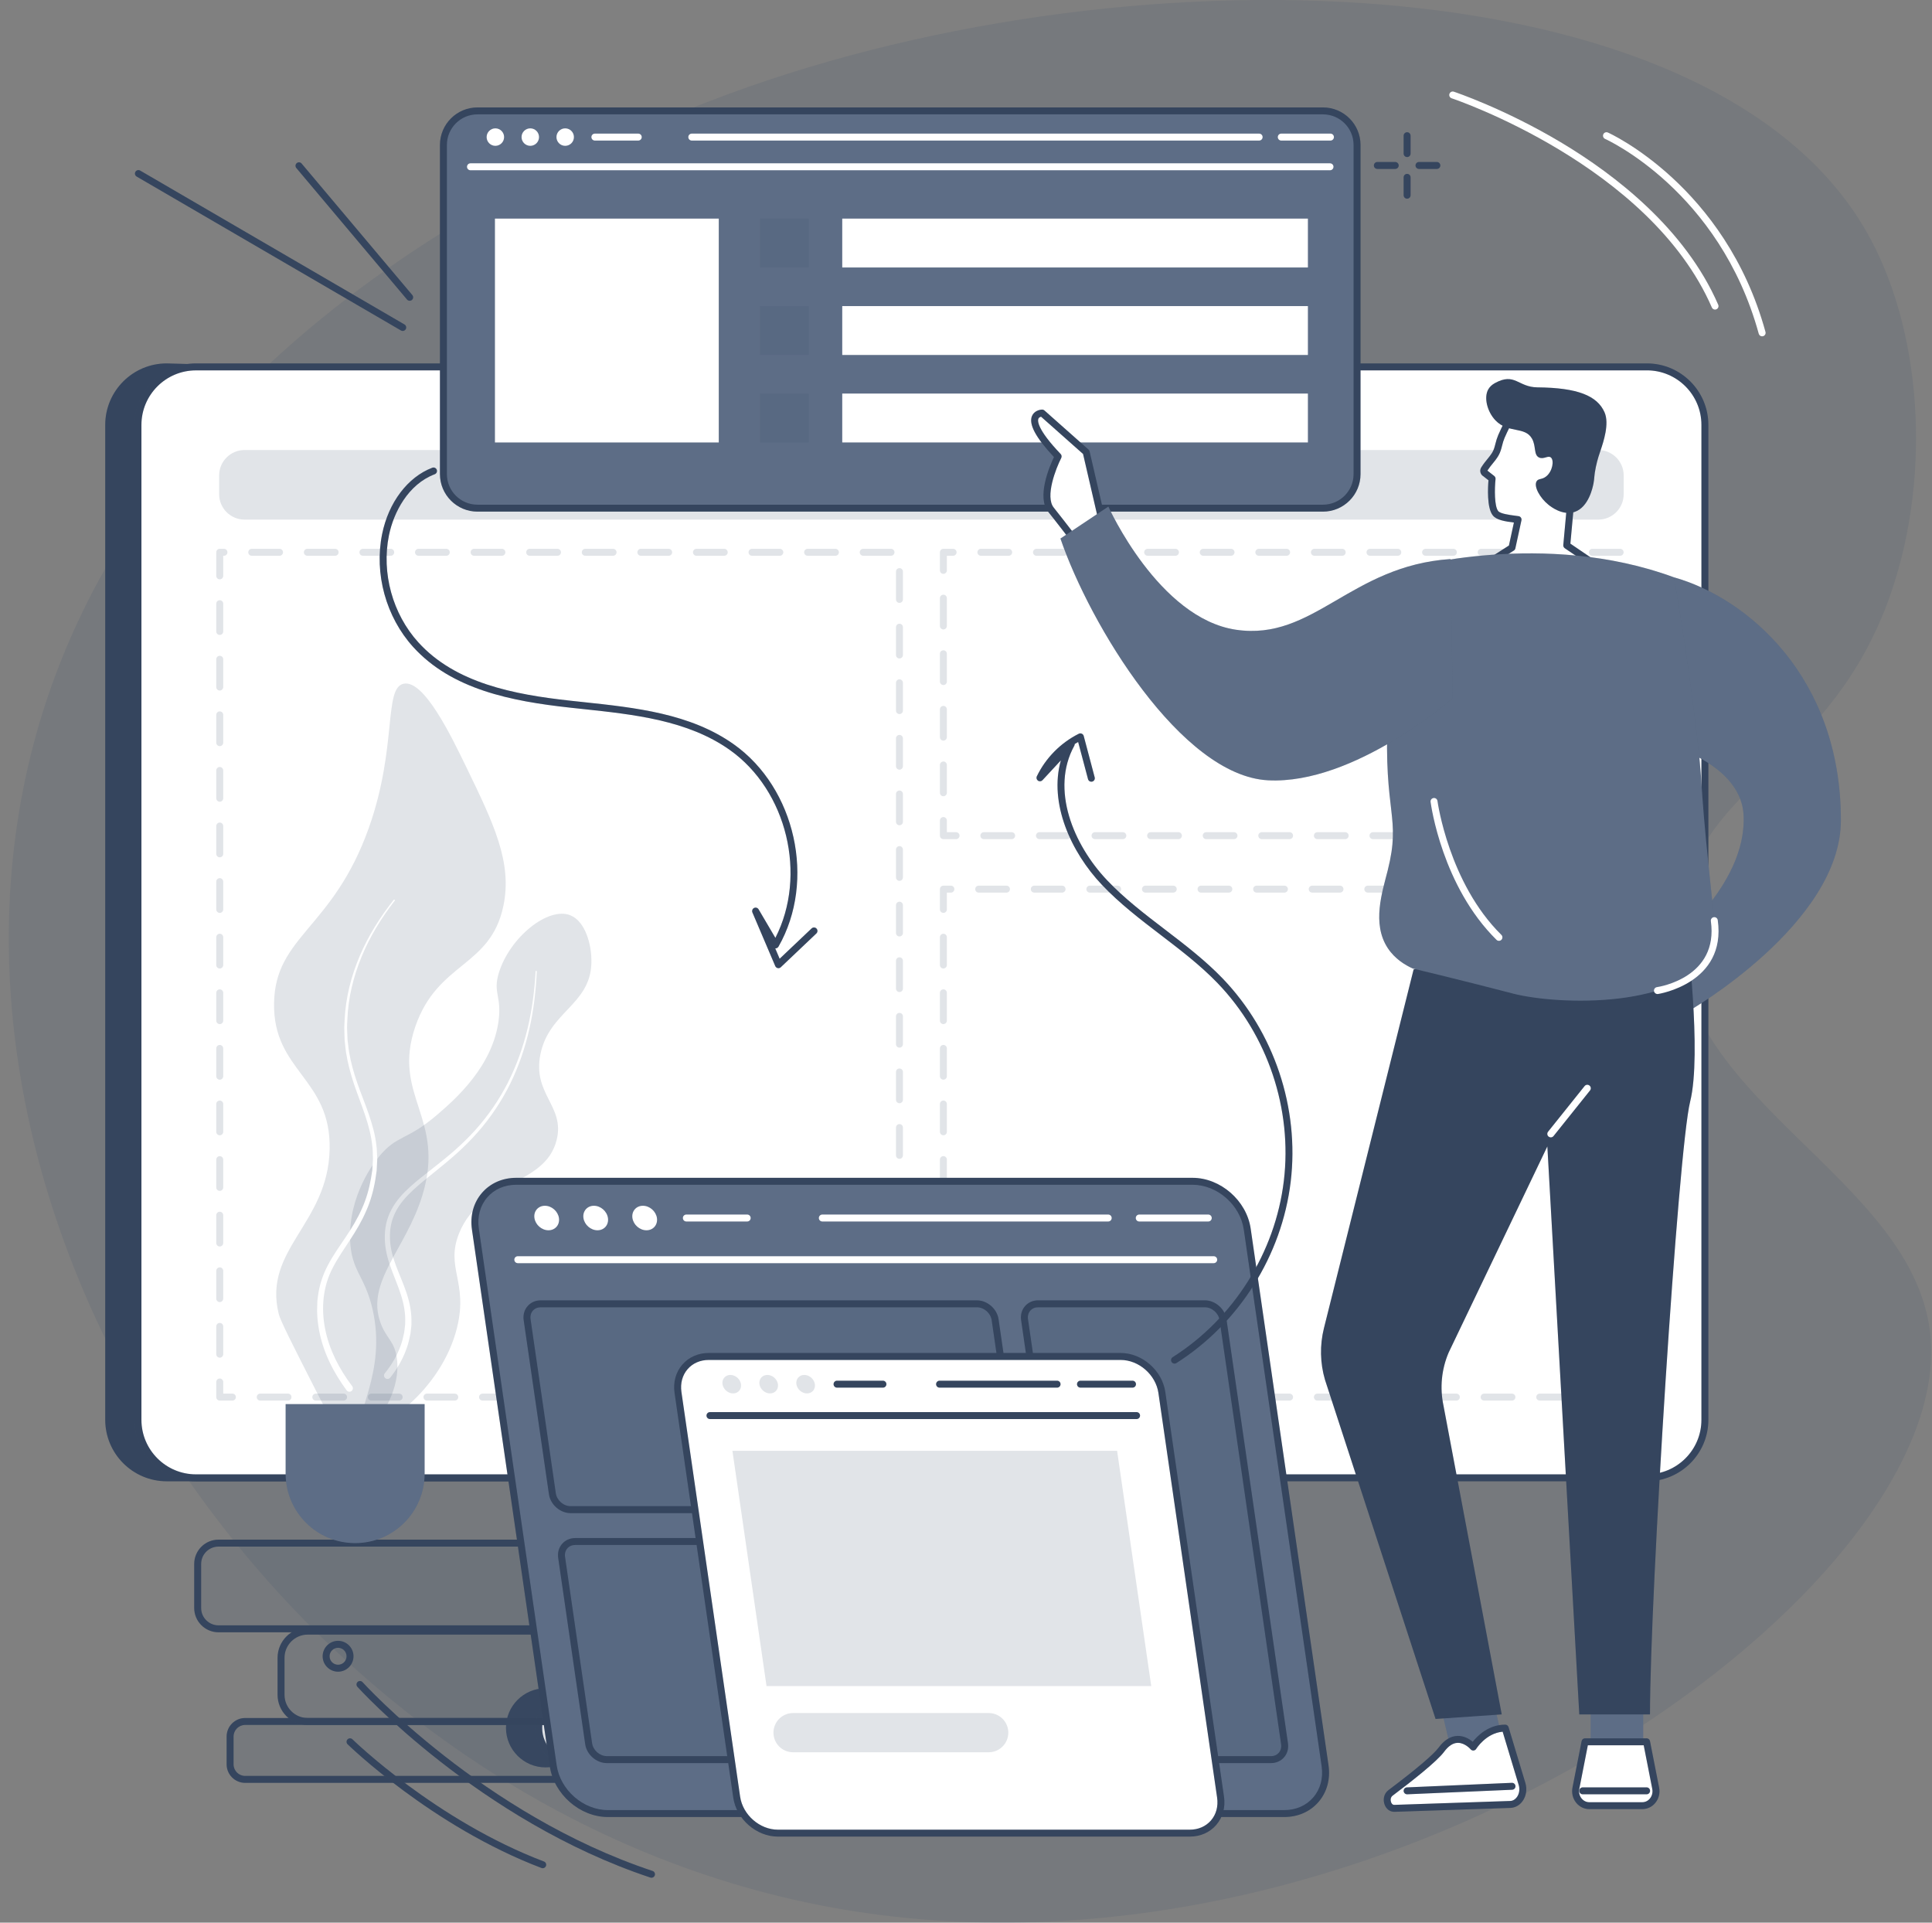 <svg width="201" height="200" viewBox="0 0 201 200" fill="none" xmlns="http://www.w3.org/2000/svg">
<rect x="0" y="0" width="201" height="200" fill="#808080" stroke="none"/>
<g clip-path="url(#clip0_610_610)">
<path d="M73.883 10.501C62.738 14.8 15.184 33.145 3.5 77.378C-9.823 127.819 30.023 187.202 85.102 198.145C142.237 209.494 202.664 166.118 200.876 139.446C199.71 122.019 172.138 114.036 174.864 94.699C176.743 81.361 190.649 79.583 196.794 61.501C200.975 49.197 199.946 34.106 194.136 24.019C177.808 -4.337 116.363 -5.887 73.883 10.501Z" fill="#3F526F" fill-opacity="0.16"/>
<path d="M166.384 42.031L17.343 37.802C13.818 37.802 10.948 40.67 10.948 44.197V147.692C10.948 151.217 13.816 154.087 17.343 154.087H69.917L62.98 179.405L56.755 175.617C54.486 175.617 52.64 177.463 52.64 179.732C52.64 182.002 54.486 183.848 56.755 183.848L114.649 181.185C116.919 181.185 121.62 175.617 121.62 175.617L115.722 154.087C115.722 154.087 169.91 42.031 166.384 42.031Z" fill="#3F526F"/>
<path d="M166.384 42.031L17.343 37.802C13.818 37.802 10.948 40.67 10.948 44.197V147.692C10.948 151.217 13.816 154.087 17.343 154.087H69.917L62.98 179.405L56.755 175.617C54.486 175.617 52.64 177.463 52.64 179.732C52.64 182.002 54.486 183.848 56.755 183.848L114.649 181.185C116.919 181.185 121.62 175.617 121.62 175.617L115.722 154.087C115.722 154.087 169.91 42.031 166.384 42.031Z" fill="black" fill-opacity="0.16"/>
<path d="M114.765 140.855H76.96L66.235 180H125.49L114.765 140.855Z" fill="white"/>
<path d="M125.49 180.361H66.235C66.122 180.361 66.016 180.308 65.948 180.219C65.881 180.13 65.857 180.014 65.888 179.904L76.613 140.759C76.657 140.602 76.799 140.494 76.963 140.494H114.767C114.931 140.494 115.073 140.602 115.117 140.759L125.842 179.904C125.871 180.012 125.849 180.128 125.782 180.219C125.714 180.308 125.608 180.361 125.495 180.361H125.49ZM66.71 179.638H125.016L114.488 141.217H77.235L66.707 179.638H66.71Z" fill="#3F526F"/>
<path d="M125.49 180.361H66.235C66.122 180.361 66.016 180.308 65.948 180.219C65.881 180.13 65.857 180.014 65.888 179.904L76.613 140.759C76.657 140.602 76.799 140.494 76.963 140.494H114.767C114.931 140.494 115.073 140.602 115.117 140.759L125.842 179.904C125.871 180.012 125.849 180.128 125.782 180.219C125.714 180.308 125.608 180.361 125.495 180.361H125.49ZM66.71 179.638H125.016L114.488 141.217H77.235L66.707 179.638H66.71Z" fill="black" fill-opacity="0.16"/>
<path d="M171.336 38.166H20.387C17.054 38.166 14.353 40.868 14.353 44.2V147.692C14.353 151.024 17.054 153.725 20.387 153.725H171.336C174.668 153.725 177.37 151.024 177.37 147.692V44.2C177.37 40.868 174.668 38.166 171.336 38.166Z" fill="white"/>
<path d="M171.339 154.087H20.387C16.861 154.087 13.992 151.219 13.992 147.692V44.197C13.992 40.672 16.859 37.802 20.387 37.802H171.339C174.864 37.802 177.734 40.67 177.734 44.197V147.692C177.734 151.217 174.866 154.087 171.339 154.087ZM20.387 38.528C17.259 38.528 14.714 41.072 14.714 44.2V147.694C14.714 150.822 17.259 153.366 20.387 153.366H171.339C174.466 153.366 177.011 150.822 177.011 147.694V44.197C177.011 41.07 174.466 38.525 171.339 38.525H20.387V38.528Z" fill="#3F526F"/>
<path d="M171.339 154.087H20.387C16.861 154.087 13.992 151.219 13.992 147.692V44.197C13.992 40.672 16.859 37.802 20.387 37.802H171.339C174.864 37.802 177.734 40.67 177.734 44.197V147.692C177.734 151.217 174.866 154.087 171.339 154.087ZM20.387 38.528C17.259 38.528 14.714 41.072 14.714 44.2V147.694C14.714 150.822 17.259 153.366 20.387 153.366H171.339C174.466 153.366 177.011 150.822 177.011 147.694V44.197C177.011 41.07 174.466 38.525 171.339 38.525H20.387V38.528Z" fill="black" fill-opacity="0.16"/>
<path d="M131.924 175.978H59.801C57.729 175.978 56.047 177.658 56.047 179.732C56.047 181.807 57.727 183.487 59.801 183.487H131.927C133.999 183.487 135.681 181.807 135.681 179.732C135.681 177.658 134.001 175.978 131.927 175.978H131.924Z" fill="white"/>
<path d="M131.924 183.848H59.801C57.531 183.848 55.685 182.002 55.685 179.732C55.685 177.463 57.531 175.617 59.801 175.617H131.927C134.196 175.617 136.042 177.463 136.042 179.732C136.042 182.002 134.196 183.848 131.927 183.848H131.924ZM59.799 176.34C57.929 176.34 56.406 177.863 56.406 179.732C56.406 181.602 57.929 183.125 59.799 183.125H131.924C133.794 183.125 135.317 181.602 135.317 179.732C135.317 177.863 133.794 176.34 131.924 176.34H59.801H59.799Z" fill="#3F526F"/>
<path d="M131.924 183.848H59.801C57.531 183.848 55.685 182.002 55.685 179.732C55.685 177.463 57.531 175.617 59.801 175.617H131.927C134.196 175.617 136.042 177.463 136.042 179.732C136.042 182.002 134.196 183.848 131.927 183.848H131.924ZM59.799 176.34C57.929 176.34 56.406 177.863 56.406 179.732C56.406 181.602 57.929 183.125 59.799 183.125H131.924C133.794 183.125 135.317 181.602 135.317 179.732C135.317 177.863 133.794 176.34 131.924 176.34H59.801H59.799Z" fill="black" fill-opacity="0.16"/>
<path d="M166.278 46.812H25.445C23.983 46.812 22.799 47.997 22.799 49.458V51.405C22.799 52.866 23.983 54.051 25.445 54.051H166.278C167.74 54.051 168.924 52.866 168.924 51.405V49.458C168.924 47.997 167.74 46.812 166.278 46.812Z" fill="#3F526F" fill-opacity="0.16"/>
<path d="M165.596 50.431C165.596 51.393 164.816 52.173 163.854 52.173C162.893 52.173 162.112 51.393 162.112 50.431C162.112 49.47 162.893 48.689 163.854 48.689C164.816 48.689 165.596 49.47 165.596 50.431Z" fill="white"/>
<path d="M93.575 57.448H22.859V145.33H93.575V57.448Z" fill="white"/>
<path d="M93.577 145.692H90.686C90.486 145.692 90.324 145.53 90.324 145.33C90.324 145.13 90.486 144.969 90.686 144.969H93.577C93.777 144.969 93.939 145.13 93.939 145.33C93.939 145.53 93.777 145.692 93.577 145.692ZM87.794 145.692H84.902C84.702 145.692 84.541 145.53 84.541 145.33C84.541 145.13 84.702 144.969 84.902 144.969H87.794C87.994 144.969 88.155 145.13 88.155 145.33C88.155 145.53 87.994 145.692 87.794 145.692ZM82.011 145.692H79.119C78.919 145.692 78.758 145.53 78.758 145.33C78.758 145.13 78.919 144.969 79.119 144.969H82.011C82.211 144.969 82.372 145.13 82.372 145.33C82.372 145.53 82.211 145.692 82.011 145.692ZM76.228 145.692H73.336C73.136 145.692 72.975 145.53 72.975 145.33C72.975 145.13 73.136 144.969 73.336 144.969H76.228C76.428 144.969 76.589 145.13 76.589 145.33C76.589 145.53 76.428 145.692 76.228 145.692ZM70.445 145.692H67.553C67.353 145.692 67.192 145.53 67.192 145.33C67.192 145.13 67.353 144.969 67.553 144.969H70.445C70.645 144.969 70.806 145.13 70.806 145.33C70.806 145.53 70.645 145.692 70.445 145.692ZM64.661 145.692H61.77C61.57 145.692 61.408 145.53 61.408 145.33C61.408 145.13 61.57 144.969 61.77 144.969H64.661C64.861 144.969 65.023 145.13 65.023 145.33C65.023 145.53 64.861 145.692 64.661 145.692ZM58.878 145.692H55.987C55.787 145.692 55.625 145.53 55.625 145.33C55.625 145.13 55.787 144.969 55.987 144.969H58.878C59.078 144.969 59.24 145.13 59.24 145.33C59.24 145.53 59.078 145.692 58.878 145.692ZM53.095 145.692H50.204C50.004 145.692 49.842 145.53 49.842 145.33C49.842 145.13 50.004 144.969 50.204 144.969H53.095C53.295 144.969 53.457 145.13 53.457 145.33C53.457 145.53 53.295 145.692 53.095 145.692ZM47.312 145.692H44.42C44.221 145.692 44.059 145.53 44.059 145.33C44.059 145.13 44.221 144.969 44.42 144.969H47.312C47.512 144.969 47.673 145.13 47.673 145.33C47.673 145.53 47.512 145.692 47.312 145.692ZM41.529 145.692H38.637C38.437 145.692 38.276 145.53 38.276 145.33C38.276 145.13 38.437 144.969 38.637 144.969H41.529C41.729 144.969 41.89 145.13 41.89 145.33C41.89 145.53 41.729 145.692 41.529 145.692ZM35.746 145.692H32.854C32.654 145.692 32.493 145.53 32.493 145.33C32.493 145.13 32.654 144.969 32.854 144.969H35.746C35.946 144.969 36.107 145.13 36.107 145.33C36.107 145.53 35.946 145.692 35.746 145.692ZM29.963 145.692H27.071C26.871 145.692 26.71 145.53 26.71 145.33C26.71 145.13 26.871 144.969 27.071 144.969H29.963C30.163 144.969 30.324 145.13 30.324 145.33C30.324 145.53 30.163 145.692 29.963 145.692ZM24.18 145.692H22.861C22.661 145.692 22.5 145.53 22.5 145.33V143.757C22.5 143.557 22.661 143.395 22.861 143.395C23.061 143.395 23.223 143.557 23.223 143.757V144.969H24.18C24.38 144.969 24.541 145.13 24.541 145.33C24.541 145.53 24.38 145.692 24.18 145.692ZM93.577 143.677C93.377 143.677 93.216 143.516 93.216 143.316V140.424C93.216 140.224 93.377 140.063 93.577 140.063C93.777 140.063 93.939 140.224 93.939 140.424V143.316C93.939 143.516 93.777 143.677 93.577 143.677ZM22.861 141.229C22.661 141.229 22.5 141.067 22.5 140.867V137.976C22.5 137.776 22.661 137.614 22.861 137.614C23.061 137.614 23.223 137.776 23.223 137.976V140.867C23.223 141.067 23.061 141.229 22.861 141.229ZM93.577 137.894C93.377 137.894 93.216 137.732 93.216 137.532V134.641C93.216 134.441 93.377 134.279 93.577 134.279C93.777 134.279 93.939 134.441 93.939 134.641V137.532C93.939 137.732 93.777 137.894 93.577 137.894ZM22.861 135.446C22.661 135.446 22.5 135.284 22.5 135.084V132.193C22.5 131.993 22.661 131.831 22.861 131.831C23.061 131.831 23.223 131.993 23.223 132.193V135.084C23.223 135.284 23.061 135.446 22.861 135.446ZM93.577 132.111C93.377 132.111 93.216 131.949 93.216 131.749V128.858C93.216 128.658 93.377 128.496 93.577 128.496C93.777 128.496 93.939 128.658 93.939 128.858V131.749C93.939 131.949 93.777 132.111 93.577 132.111ZM22.861 129.663C22.661 129.663 22.5 129.501 22.5 129.301V126.41C22.5 126.21 22.661 126.048 22.861 126.048C23.061 126.048 23.223 126.21 23.223 126.41V129.301C23.223 129.501 23.061 129.663 22.861 129.663ZM93.577 126.328C93.377 126.328 93.216 126.166 93.216 125.966V123.075C93.216 122.875 93.377 122.713 93.577 122.713C93.777 122.713 93.939 122.875 93.939 123.075V125.966C93.939 126.166 93.777 126.328 93.577 126.328ZM22.861 123.879C22.661 123.879 22.5 123.718 22.5 123.518V120.626C22.5 120.426 22.661 120.265 22.861 120.265C23.061 120.265 23.223 120.426 23.223 120.626V123.518C23.223 123.718 23.061 123.879 22.861 123.879ZM93.577 120.545C93.377 120.545 93.216 120.383 93.216 120.183V117.292C93.216 117.092 93.377 116.93 93.577 116.93C93.777 116.93 93.939 117.092 93.939 117.292V120.183C93.939 120.383 93.777 120.545 93.577 120.545ZM22.861 118.096C22.661 118.096 22.5 117.935 22.5 117.735V114.843C22.5 114.643 22.661 114.482 22.861 114.482C23.061 114.482 23.223 114.643 23.223 114.843V117.735C23.223 117.935 23.061 118.096 22.861 118.096ZM93.577 114.761C93.377 114.761 93.216 114.6 93.216 114.4V111.508C93.216 111.308 93.377 111.147 93.577 111.147C93.777 111.147 93.939 111.308 93.939 111.508V114.4C93.939 114.6 93.777 114.761 93.577 114.761ZM22.861 112.313C22.661 112.313 22.5 112.152 22.5 111.952V109.06C22.5 108.86 22.661 108.699 22.861 108.699C23.061 108.699 23.223 108.86 23.223 109.06V111.952C23.223 112.152 23.061 112.313 22.861 112.313ZM93.577 108.978C93.377 108.978 93.216 108.817 93.216 108.617V105.725C93.216 105.525 93.377 105.364 93.577 105.364C93.777 105.364 93.939 105.525 93.939 105.725V108.617C93.939 108.817 93.777 108.978 93.577 108.978ZM22.861 106.53C22.661 106.53 22.5 106.369 22.5 106.169V103.277C22.5 103.077 22.661 102.916 22.861 102.916C23.061 102.916 23.223 103.077 23.223 103.277V106.169C23.223 106.369 23.061 106.53 22.861 106.53ZM93.577 103.195C93.377 103.195 93.216 103.034 93.216 102.834V99.942C93.216 99.742 93.377 99.581 93.577 99.581C93.777 99.581 93.939 99.742 93.939 99.942V102.834C93.939 103.034 93.777 103.195 93.577 103.195ZM22.861 100.747C22.661 100.747 22.5 100.585 22.5 100.385V97.494C22.5 97.294 22.661 97.132 22.861 97.132C23.061 97.132 23.223 97.294 23.223 97.494V100.385C23.223 100.585 23.061 100.747 22.861 100.747ZM93.577 97.412C93.377 97.412 93.216 97.251 93.216 97.051V94.159C93.216 93.959 93.377 93.798 93.577 93.798C93.777 93.798 93.939 93.959 93.939 94.159V97.051C93.939 97.251 93.777 97.412 93.577 97.412ZM22.861 94.964C22.661 94.964 22.5 94.802 22.5 94.602V91.711C22.5 91.511 22.661 91.349 22.861 91.349C23.061 91.349 23.223 91.511 23.223 91.711V94.602C23.223 94.802 23.061 94.964 22.861 94.964ZM93.577 91.629C93.377 91.629 93.216 91.467 93.216 91.267V88.376C93.216 88.176 93.377 88.014 93.577 88.014C93.777 88.014 93.939 88.176 93.939 88.376V91.267C93.939 91.467 93.777 91.629 93.577 91.629ZM22.861 89.181C22.661 89.181 22.5 89.019 22.5 88.819V85.928C22.5 85.728 22.661 85.566 22.861 85.566C23.061 85.566 23.223 85.728 23.223 85.928V88.819C23.223 89.019 23.061 89.181 22.861 89.181ZM93.577 85.846C93.377 85.846 93.216 85.684 93.216 85.484V82.593C93.216 82.393 93.377 82.231 93.577 82.231C93.777 82.231 93.939 82.393 93.939 82.593V85.484C93.939 85.684 93.777 85.846 93.577 85.846ZM22.861 83.397C22.661 83.397 22.5 83.236 22.5 83.036V80.144C22.5 79.945 22.661 79.783 22.861 79.783C23.061 79.783 23.223 79.945 23.223 80.144V83.036C23.223 83.236 23.061 83.397 22.861 83.397ZM93.577 80.063C93.377 80.063 93.216 79.901 93.216 79.701V76.81C93.216 76.61 93.377 76.448 93.577 76.448C93.777 76.448 93.939 76.61 93.939 76.81V79.701C93.939 79.901 93.777 80.063 93.577 80.063ZM22.861 77.614C22.661 77.614 22.5 77.453 22.5 77.253V74.361C22.5 74.161 22.661 74 22.861 74C23.061 74 23.223 74.161 23.223 74.361V77.253C23.223 77.453 23.061 77.614 22.861 77.614ZM93.577 74.279C93.377 74.279 93.216 74.118 93.216 73.918V71.026C93.216 70.826 93.377 70.665 93.577 70.665C93.777 70.665 93.939 70.826 93.939 71.026V73.918C93.939 74.118 93.777 74.279 93.577 74.279ZM22.861 71.831C22.661 71.831 22.5 71.67 22.5 71.47V68.578C22.5 68.378 22.661 68.217 22.861 68.217C23.061 68.217 23.223 68.378 23.223 68.578V71.47C23.223 71.67 23.061 71.831 22.861 71.831ZM93.577 68.496C93.377 68.496 93.216 68.335 93.216 68.135V65.243C93.216 65.043 93.377 64.882 93.577 64.882C93.777 64.882 93.939 65.043 93.939 65.243V68.135C93.939 68.335 93.777 68.496 93.577 68.496ZM22.861 66.048C22.661 66.048 22.5 65.887 22.5 65.687V62.795C22.5 62.595 22.661 62.434 22.861 62.434C23.061 62.434 23.223 62.595 23.223 62.795V65.687C23.223 65.887 23.061 66.048 22.861 66.048ZM93.577 62.713C93.377 62.713 93.216 62.552 93.216 62.352V59.46C93.216 59.26 93.377 59.099 93.577 59.099C93.777 59.099 93.939 59.26 93.939 59.46V62.352C93.939 62.552 93.777 62.713 93.577 62.713ZM22.861 60.265C22.661 60.265 22.5 60.104 22.5 59.904V57.451C22.5 57.251 22.661 57.089 22.861 57.089H23.3C23.5 57.089 23.661 57.251 23.661 57.451C23.661 57.651 23.5 57.812 23.3 57.812H23.223V59.904C23.223 60.104 23.061 60.265 22.861 60.265ZM92.698 57.812H89.806C89.606 57.812 89.445 57.651 89.445 57.451C89.445 57.251 89.606 57.089 89.806 57.089H92.698C92.898 57.089 93.059 57.251 93.059 57.451C93.059 57.651 92.898 57.812 92.698 57.812ZM86.915 57.812H84.023C83.823 57.812 83.661 57.651 83.661 57.451C83.661 57.251 83.823 57.089 84.023 57.089H86.915C87.115 57.089 87.276 57.251 87.276 57.451C87.276 57.651 87.115 57.812 86.915 57.812ZM81.131 57.812H78.24C78.04 57.812 77.878 57.651 77.878 57.451C77.878 57.251 78.04 57.089 78.24 57.089H81.131C81.331 57.089 81.493 57.251 81.493 57.451C81.493 57.651 81.331 57.812 81.131 57.812ZM75.348 57.812H72.457C72.257 57.812 72.095 57.651 72.095 57.451C72.095 57.251 72.257 57.089 72.457 57.089H75.348C75.548 57.089 75.71 57.251 75.71 57.451C75.71 57.651 75.548 57.812 75.348 57.812ZM69.565 57.812H66.674C66.474 57.812 66.312 57.651 66.312 57.451C66.312 57.251 66.474 57.089 66.674 57.089H69.565C69.765 57.089 69.927 57.251 69.927 57.451C69.927 57.651 69.765 57.812 69.565 57.812ZM63.782 57.812H60.89C60.69 57.812 60.529 57.651 60.529 57.451C60.529 57.251 60.69 57.089 60.89 57.089H63.782C63.982 57.089 64.143 57.251 64.143 57.451C64.143 57.651 63.982 57.812 63.782 57.812ZM57.999 57.812H55.107C54.907 57.812 54.746 57.651 54.746 57.451C54.746 57.251 54.907 57.089 55.107 57.089H57.999C58.199 57.089 58.36 57.251 58.36 57.451C58.36 57.651 58.199 57.812 57.999 57.812ZM52.216 57.812H49.324C49.124 57.812 48.963 57.651 48.963 57.451C48.963 57.251 49.124 57.089 49.324 57.089H52.216C52.416 57.089 52.577 57.251 52.577 57.451C52.577 57.651 52.416 57.812 52.216 57.812ZM46.432 57.812H43.541C43.341 57.812 43.179 57.651 43.179 57.451C43.179 57.251 43.341 57.089 43.541 57.089H46.432C46.633 57.089 46.794 57.251 46.794 57.451C46.794 57.651 46.633 57.812 46.432 57.812ZM40.649 57.812H37.758C37.558 57.812 37.396 57.651 37.396 57.451C37.396 57.251 37.558 57.089 37.758 57.089H40.649C40.849 57.089 41.011 57.251 41.011 57.451C41.011 57.651 40.849 57.812 40.649 57.812ZM34.866 57.812H31.975C31.775 57.812 31.613 57.651 31.613 57.451C31.613 57.251 31.775 57.089 31.975 57.089H34.866C35.066 57.089 35.228 57.251 35.228 57.451C35.228 57.651 35.066 57.812 34.866 57.812ZM29.083 57.812H26.192C25.992 57.812 25.83 57.651 25.83 57.451C25.83 57.251 25.992 57.089 26.192 57.089H29.083C29.283 57.089 29.445 57.251 29.445 57.451C29.445 57.651 29.283 57.812 29.083 57.812Z" fill="#3F526F" fill-opacity="0.16"/>
<path d="M168.864 57.448H98.148V86.928H168.864V57.448Z" fill="white"/>
<path d="M168.864 87.289H165.972C165.772 87.289 165.611 87.128 165.611 86.928C165.611 86.728 165.772 86.566 165.972 86.566H168.864C169.064 86.566 169.225 86.728 169.225 86.928C169.225 87.128 169.064 87.289 168.864 87.289ZM163.081 87.289H160.189C159.989 87.289 159.828 87.128 159.828 86.928C159.828 86.728 159.989 86.566 160.189 86.566H163.081C163.281 86.566 163.442 86.728 163.442 86.928C163.442 87.128 163.281 87.289 163.081 87.289ZM157.298 87.289H154.406C154.206 87.289 154.045 87.128 154.045 86.928C154.045 86.728 154.206 86.566 154.406 86.566H157.298C157.498 86.566 157.659 86.728 157.659 86.928C157.659 87.128 157.498 87.289 157.298 87.289ZM151.514 87.289H148.623C148.423 87.289 148.261 87.128 148.261 86.928C148.261 86.728 148.423 86.566 148.623 86.566H151.514C151.714 86.566 151.876 86.728 151.876 86.928C151.876 87.128 151.714 87.289 151.514 87.289ZM145.731 87.289H142.84C142.64 87.289 142.478 87.128 142.478 86.928C142.478 86.728 142.64 86.566 142.84 86.566H145.731C145.931 86.566 146.093 86.728 146.093 86.928C146.093 87.128 145.931 87.289 145.731 87.289ZM139.948 87.289H137.057C136.857 87.289 136.695 87.128 136.695 86.928C136.695 86.728 136.857 86.566 137.057 86.566H139.948C140.148 86.566 140.31 86.728 140.31 86.928C140.31 87.128 140.148 87.289 139.948 87.289ZM134.165 87.289H131.273C131.073 87.289 130.912 87.128 130.912 86.928C130.912 86.728 131.073 86.566 131.273 86.566H134.165C134.365 86.566 134.526 86.728 134.526 86.928C134.526 87.128 134.365 87.289 134.165 87.289ZM128.382 87.289H125.49C125.29 87.289 125.129 87.128 125.129 86.928C125.129 86.728 125.29 86.566 125.49 86.566H128.382C128.582 86.566 128.743 86.728 128.743 86.928C128.743 87.128 128.582 87.289 128.382 87.289ZM122.599 87.289H119.707C119.507 87.289 119.346 87.128 119.346 86.928C119.346 86.728 119.507 86.566 119.707 86.566H122.599C122.799 86.566 122.96 86.728 122.96 86.928C122.96 87.128 122.799 87.289 122.599 87.289ZM116.816 87.289H113.924C113.724 87.289 113.563 87.128 113.563 86.928C113.563 86.728 113.724 86.566 113.924 86.566H116.816C117.016 86.566 117.177 86.728 117.177 86.928C117.177 87.128 117.016 87.289 116.816 87.289ZM111.033 87.289H108.141C107.941 87.289 107.78 87.128 107.78 86.928C107.78 86.728 107.941 86.566 108.141 86.566H111.033C111.233 86.566 111.394 86.728 111.394 86.928C111.394 87.128 111.233 87.289 111.033 87.289ZM105.249 87.289H102.358C102.158 87.289 101.996 87.128 101.996 86.928C101.996 86.728 102.158 86.566 102.358 86.566H105.249C105.449 86.566 105.611 86.728 105.611 86.928C105.611 87.128 105.449 87.289 105.249 87.289ZM99.466 87.289H98.148C97.948 87.289 97.787 87.128 97.787 86.928V85.354C97.787 85.154 97.948 84.993 98.148 84.993C98.348 84.993 98.51 85.154 98.51 85.354V86.566H99.466C99.666 86.566 99.828 86.728 99.828 86.928C99.828 87.128 99.666 87.289 99.466 87.289ZM168.864 86.417C168.664 86.417 168.502 86.255 168.502 86.055V83.164C168.502 82.964 168.664 82.802 168.864 82.802C169.064 82.802 169.225 82.964 169.225 83.164V86.055C169.225 86.255 169.064 86.417 168.864 86.417ZM98.148 82.826C97.948 82.826 97.787 82.665 97.787 82.465V79.573C97.787 79.374 97.948 79.212 98.148 79.212C98.348 79.212 98.51 79.374 98.51 79.573V82.465C98.51 82.665 98.348 82.826 98.148 82.826ZM168.864 80.634C168.664 80.634 168.502 80.472 168.502 80.272V77.381C168.502 77.181 168.664 77.019 168.864 77.019C169.064 77.019 169.225 77.181 169.225 77.381V80.272C169.225 80.472 169.064 80.634 168.864 80.634ZM98.148 77.043C97.948 77.043 97.787 76.882 97.787 76.682V73.79C97.787 73.59 97.948 73.429 98.148 73.429C98.348 73.429 98.51 73.59 98.51 73.79V76.682C98.51 76.882 98.348 77.043 98.148 77.043ZM168.864 74.851C168.664 74.851 168.502 74.689 168.502 74.489V71.597C168.502 71.397 168.664 71.236 168.864 71.236C169.064 71.236 169.225 71.397 169.225 71.597V74.489C169.225 74.689 169.064 74.851 168.864 74.851ZM98.148 71.26C97.948 71.26 97.787 71.099 97.787 70.899V68.007C97.787 67.807 97.948 67.646 98.148 67.646C98.348 67.646 98.51 67.807 98.51 68.007V70.899C98.51 71.099 98.348 71.26 98.148 71.26ZM168.864 69.067C168.664 69.067 168.502 68.906 168.502 68.706V65.814C168.502 65.614 168.664 65.453 168.864 65.453C169.064 65.453 169.225 65.614 169.225 65.814V68.706C169.225 68.906 169.064 69.067 168.864 69.067ZM98.148 65.477C97.948 65.477 97.787 65.316 97.787 65.116V62.224C97.787 62.024 97.948 61.863 98.148 61.863C98.348 61.863 98.51 62.024 98.51 62.224V65.116C98.51 65.316 98.348 65.477 98.148 65.477ZM168.864 63.284C168.664 63.284 168.502 63.123 168.502 62.923V60.031C168.502 59.831 168.664 59.67 168.864 59.67C169.064 59.67 169.225 59.831 169.225 60.031V62.923C169.225 63.123 169.064 63.284 168.864 63.284ZM98.148 59.694C97.948 59.694 97.787 59.532 97.787 59.333V57.451C97.787 57.251 97.948 57.089 98.148 57.089H99.158C99.358 57.089 99.519 57.251 99.519 57.451C99.519 57.651 99.358 57.812 99.158 57.812H98.51V59.333C98.51 59.532 98.348 59.694 98.148 59.694ZM168.555 57.812H165.664C165.464 57.812 165.302 57.651 165.302 57.451C165.302 57.251 165.464 57.089 165.664 57.089H168.555C168.755 57.089 168.917 57.251 168.917 57.451C168.917 57.651 168.755 57.812 168.555 57.812ZM162.772 57.812H159.881C159.681 57.812 159.519 57.651 159.519 57.451C159.519 57.251 159.681 57.089 159.881 57.089H162.772C162.972 57.089 163.134 57.251 163.134 57.451C163.134 57.651 162.972 57.812 162.772 57.812ZM156.989 57.812H154.098C153.898 57.812 153.736 57.651 153.736 57.451C153.736 57.251 153.898 57.089 154.098 57.089H156.989C157.189 57.089 157.351 57.251 157.351 57.451C157.351 57.651 157.189 57.812 156.989 57.812ZM151.206 57.812H148.314C148.114 57.812 147.953 57.651 147.953 57.451C147.953 57.251 148.114 57.089 148.314 57.089H151.206C151.406 57.089 151.567 57.251 151.567 57.451C151.567 57.651 151.406 57.812 151.206 57.812ZM145.423 57.812H142.531C142.331 57.812 142.17 57.651 142.17 57.451C142.17 57.251 142.331 57.089 142.531 57.089H145.423C145.623 57.089 145.784 57.251 145.784 57.451C145.784 57.651 145.623 57.812 145.423 57.812ZM139.64 57.812H136.748C136.548 57.812 136.387 57.651 136.387 57.451C136.387 57.251 136.548 57.089 136.748 57.089H139.64C139.84 57.089 140.001 57.251 140.001 57.451C140.001 57.651 139.84 57.812 139.64 57.812ZM133.857 57.812H130.965C130.765 57.812 130.604 57.651 130.604 57.451C130.604 57.251 130.765 57.089 130.965 57.089H133.857C134.057 57.089 134.218 57.251 134.218 57.451C134.218 57.651 134.057 57.812 133.857 57.812ZM128.073 57.812H125.182C124.982 57.812 124.82 57.651 124.82 57.451C124.82 57.251 124.982 57.089 125.182 57.089H128.073C128.273 57.089 128.435 57.251 128.435 57.451C128.435 57.651 128.273 57.812 128.073 57.812ZM122.29 57.812H119.399C119.199 57.812 119.037 57.651 119.037 57.451C119.037 57.251 119.199 57.089 119.399 57.089H122.29C122.49 57.089 122.652 57.251 122.652 57.451C122.652 57.651 122.49 57.812 122.29 57.812ZM116.507 57.812H113.616C113.416 57.812 113.254 57.651 113.254 57.451C113.254 57.251 113.416 57.089 113.616 57.089H116.507C116.707 57.089 116.869 57.251 116.869 57.451C116.869 57.651 116.707 57.812 116.507 57.812ZM110.724 57.812H107.833C107.633 57.812 107.471 57.651 107.471 57.451C107.471 57.251 107.633 57.089 107.833 57.089H110.724C110.924 57.089 111.086 57.251 111.086 57.451C111.086 57.651 110.924 57.812 110.724 57.812ZM104.941 57.812H102.049C101.849 57.812 101.688 57.651 101.688 57.451C101.688 57.251 101.849 57.089 102.049 57.089H104.941C105.141 57.089 105.302 57.251 105.302 57.451C105.302 57.651 105.141 57.812 104.941 57.812Z" fill="#3F526F" fill-opacity="0.16"/>
<path d="M168.864 92.489H98.148V145.33H168.864V92.489Z" fill="white"/>
<path d="M168.864 145.692H165.972C165.772 145.692 165.611 145.53 165.611 145.33C165.611 145.13 165.772 144.969 165.972 144.969H168.864C169.064 144.969 169.225 145.13 169.225 145.33C169.225 145.53 169.064 145.692 168.864 145.692ZM163.081 145.692H160.189C159.989 145.692 159.828 145.53 159.828 145.33C159.828 145.13 159.989 144.969 160.189 144.969H163.081C163.281 144.969 163.442 145.13 163.442 145.33C163.442 145.53 163.281 145.692 163.081 145.692ZM157.298 145.692H154.406C154.206 145.692 154.045 145.53 154.045 145.33C154.045 145.13 154.206 144.969 154.406 144.969H157.298C157.498 144.969 157.659 145.13 157.659 145.33C157.659 145.53 157.498 145.692 157.298 145.692ZM151.514 145.692H148.623C148.423 145.692 148.261 145.53 148.261 145.33C148.261 145.13 148.423 144.969 148.623 144.969H151.514C151.714 144.969 151.876 145.13 151.876 145.33C151.876 145.53 151.714 145.692 151.514 145.692ZM145.731 145.692H142.84C142.64 145.692 142.478 145.53 142.478 145.33C142.478 145.13 142.64 144.969 142.84 144.969H145.731C145.931 144.969 146.093 145.13 146.093 145.33C146.093 145.53 145.931 145.692 145.731 145.692ZM139.948 145.692H137.057C136.857 145.692 136.695 145.53 136.695 145.33C136.695 145.13 136.857 144.969 137.057 144.969H139.948C140.148 144.969 140.31 145.13 140.31 145.33C140.31 145.53 140.148 145.692 139.948 145.692ZM134.165 145.692H131.273C131.073 145.692 130.912 145.53 130.912 145.33C130.912 145.13 131.073 144.969 131.273 144.969H134.165C134.365 144.969 134.526 145.13 134.526 145.33C134.526 145.53 134.365 145.692 134.165 145.692ZM128.382 145.692H125.49C125.29 145.692 125.129 145.53 125.129 145.33C125.129 145.13 125.29 144.969 125.49 144.969H128.382C128.582 144.969 128.743 145.13 128.743 145.33C128.743 145.53 128.582 145.692 128.382 145.692ZM122.599 145.692H119.707C119.507 145.692 119.346 145.53 119.346 145.33C119.346 145.13 119.507 144.969 119.707 144.969H122.599C122.799 144.969 122.96 145.13 122.96 145.33C122.96 145.53 122.799 145.692 122.599 145.692ZM116.816 145.692H113.924C113.724 145.692 113.563 145.53 113.563 145.33C113.563 145.13 113.724 144.969 113.924 144.969H116.816C117.016 144.969 117.177 145.13 117.177 145.33C117.177 145.53 117.016 145.692 116.816 145.692ZM111.033 145.692H108.141C107.941 145.692 107.78 145.53 107.78 145.33C107.78 145.13 107.941 144.969 108.141 144.969H111.033C111.233 144.969 111.394 145.13 111.394 145.33C111.394 145.53 111.233 145.692 111.033 145.692ZM105.249 145.692H102.358C102.158 145.692 101.996 145.53 101.996 145.33C101.996 145.13 102.158 144.969 102.358 144.969H105.249C105.449 144.969 105.611 145.13 105.611 145.33C105.611 145.53 105.449 145.692 105.249 145.692ZM99.466 145.692H98.148C97.948 145.692 97.787 145.53 97.787 145.33V143.757C97.787 143.557 97.948 143.395 98.148 143.395C98.348 143.395 98.51 143.557 98.51 143.757V144.969H99.466C99.666 144.969 99.828 145.13 99.828 145.33C99.828 145.53 99.666 145.692 99.466 145.692ZM168.864 144.361C168.664 144.361 168.502 144.2 168.502 144V141.108C168.502 140.908 168.664 140.747 168.864 140.747C169.064 140.747 169.225 140.908 169.225 141.108V144C169.225 144.2 169.064 144.361 168.864 144.361ZM98.148 141.226C97.948 141.226 97.787 141.065 97.787 140.865V137.973C97.787 137.773 97.948 137.612 98.148 137.612C98.348 137.612 98.51 137.773 98.51 137.973V140.865C98.51 141.065 98.348 141.226 98.148 141.226ZM168.864 138.578C168.664 138.578 168.502 138.417 168.502 138.217V135.325C168.502 135.125 168.664 134.964 168.864 134.964C169.064 134.964 169.225 135.125 169.225 135.325V138.217C169.225 138.417 169.064 138.578 168.864 138.578ZM98.148 135.443C97.948 135.443 97.787 135.282 97.787 135.082V132.19C97.787 131.99 97.948 131.829 98.148 131.829C98.348 131.829 98.51 131.99 98.51 132.19V135.082C98.51 135.282 98.348 135.443 98.148 135.443ZM168.864 132.795C168.664 132.795 168.502 132.634 168.502 132.434V129.542C168.502 129.342 168.664 129.181 168.864 129.181C169.064 129.181 169.225 129.342 169.225 129.542V132.434C169.225 132.634 169.064 132.795 168.864 132.795ZM98.148 129.66C97.948 129.66 97.787 129.499 97.787 129.299V126.407C97.787 126.207 97.948 126.046 98.148 126.046C98.348 126.046 98.51 126.207 98.51 126.407V129.299C98.51 129.499 98.348 129.66 98.148 129.66ZM168.864 127.012C168.664 127.012 168.502 126.851 168.502 126.651V123.759C168.502 123.559 168.664 123.398 168.864 123.398C169.064 123.398 169.225 123.559 169.225 123.759V126.651C169.225 126.851 169.064 127.012 168.864 127.012ZM98.148 123.877C97.948 123.877 97.787 123.716 97.787 123.516V120.624C97.787 120.424 97.948 120.263 98.148 120.263C98.348 120.263 98.51 120.424 98.51 120.624V123.516C98.51 123.716 98.348 123.877 98.148 123.877ZM168.864 121.229C168.664 121.229 168.502 121.067 168.502 120.867V117.976C168.502 117.776 168.664 117.614 168.864 117.614C169.064 117.614 169.225 117.776 169.225 117.976V120.867C169.225 121.067 169.064 121.229 168.864 121.229ZM98.148 118.094C97.948 118.094 97.787 117.933 97.787 117.733V114.841C97.787 114.641 97.948 114.479 98.148 114.479C98.348 114.479 98.51 114.641 98.51 114.841V117.733C98.51 117.933 98.348 118.094 98.148 118.094ZM168.864 115.446C168.664 115.446 168.502 115.284 168.502 115.084V112.193C168.502 111.993 168.664 111.831 168.864 111.831C169.064 111.831 169.225 111.993 169.225 112.193V115.084C169.225 115.284 169.064 115.446 168.864 115.446ZM98.148 112.311C97.948 112.311 97.787 112.149 97.787 111.949V109.058C97.787 108.858 97.948 108.696 98.148 108.696C98.348 108.696 98.51 108.858 98.51 109.058V111.949C98.51 112.149 98.348 112.311 98.148 112.311ZM168.864 109.663C168.664 109.663 168.502 109.501 168.502 109.301V106.41C168.502 106.21 168.664 106.048 168.864 106.048C169.064 106.048 169.225 106.21 169.225 106.41V109.301C169.225 109.501 169.064 109.663 168.864 109.663ZM98.148 106.528C97.948 106.528 97.787 106.366 97.787 106.166V103.275C97.787 103.075 97.948 102.913 98.148 102.913C98.348 102.913 98.51 103.075 98.51 103.275V106.166C98.51 106.366 98.348 106.528 98.148 106.528ZM168.864 103.879C168.664 103.879 168.502 103.718 168.502 103.518V100.626C168.502 100.426 168.664 100.265 168.864 100.265C169.064 100.265 169.225 100.426 169.225 100.626V103.518C169.225 103.718 169.064 103.879 168.864 103.879ZM98.148 100.745C97.948 100.745 97.787 100.583 97.787 100.383V97.492C97.787 97.291 97.948 97.13 98.148 97.13C98.348 97.13 98.51 97.291 98.51 97.492V100.383C98.51 100.583 98.348 100.745 98.148 100.745ZM168.864 98.096C168.664 98.096 168.502 97.935 168.502 97.735V94.843C168.502 94.643 168.664 94.482 168.864 94.482C169.064 94.482 169.225 94.643 169.225 94.843V97.735C169.225 97.935 169.064 98.096 168.864 98.096ZM98.148 94.961C97.948 94.961 97.787 94.8 97.787 94.6V92.489C97.787 92.289 97.948 92.128 98.148 92.128H98.929C99.129 92.128 99.29 92.289 99.29 92.489C99.29 92.689 99.129 92.851 98.929 92.851H98.51V94.6C98.51 94.8 98.348 94.961 98.148 94.961ZM168.326 92.851H165.435C165.235 92.851 165.073 92.689 165.073 92.489C165.073 92.289 165.235 92.128 165.435 92.128H168.326C168.526 92.128 168.688 92.289 168.688 92.489C168.688 92.689 168.526 92.851 168.326 92.851ZM162.543 92.851H159.652C159.452 92.851 159.29 92.689 159.29 92.489C159.29 92.289 159.452 92.128 159.652 92.128H162.543C162.743 92.128 162.905 92.289 162.905 92.489C162.905 92.689 162.743 92.851 162.543 92.851ZM156.76 92.851H153.869C153.669 92.851 153.507 92.689 153.507 92.489C153.507 92.289 153.669 92.128 153.869 92.128H156.76C156.96 92.128 157.122 92.289 157.122 92.489C157.122 92.689 156.96 92.851 156.76 92.851ZM150.977 92.851H148.086C147.886 92.851 147.724 92.689 147.724 92.489C147.724 92.289 147.886 92.128 148.086 92.128H150.977C151.177 92.128 151.339 92.289 151.339 92.489C151.339 92.689 151.177 92.851 150.977 92.851ZM145.194 92.851H142.302C142.102 92.851 141.941 92.689 141.941 92.489C141.941 92.289 142.102 92.128 142.302 92.128H145.194C145.394 92.128 145.555 92.289 145.555 92.489C145.555 92.689 145.394 92.851 145.194 92.851ZM139.411 92.851H136.519C136.319 92.851 136.158 92.689 136.158 92.489C136.158 92.289 136.319 92.128 136.519 92.128H139.411C139.611 92.128 139.772 92.289 139.772 92.489C139.772 92.689 139.611 92.851 139.411 92.851ZM133.628 92.851H130.736C130.536 92.851 130.375 92.689 130.375 92.489C130.375 92.289 130.536 92.128 130.736 92.128H133.628C133.828 92.128 133.989 92.289 133.989 92.489C133.989 92.689 133.828 92.851 133.628 92.851ZM127.845 92.851H124.953C124.753 92.851 124.592 92.689 124.592 92.489C124.592 92.289 124.753 92.128 124.953 92.128H127.845C128.045 92.128 128.206 92.289 128.206 92.489C128.206 92.689 128.045 92.851 127.845 92.851ZM122.061 92.851H119.17C118.97 92.851 118.808 92.689 118.808 92.489C118.808 92.289 118.97 92.128 119.17 92.128H122.061C122.261 92.128 122.423 92.289 122.423 92.489C122.423 92.689 122.261 92.851 122.061 92.851ZM116.278 92.851H113.387C113.187 92.851 113.025 92.689 113.025 92.489C113.025 92.289 113.187 92.128 113.387 92.128H116.278C116.478 92.128 116.64 92.289 116.64 92.489C116.64 92.689 116.478 92.851 116.278 92.851ZM110.495 92.851H107.604C107.404 92.851 107.242 92.689 107.242 92.489C107.242 92.289 107.404 92.128 107.604 92.128H110.495C110.695 92.128 110.857 92.289 110.857 92.489C110.857 92.689 110.695 92.851 110.495 92.851ZM104.712 92.851H101.82C101.62 92.851 101.459 92.689 101.459 92.489C101.459 92.289 101.62 92.128 101.82 92.128H104.712C104.912 92.128 105.073 92.289 105.073 92.489C105.073 92.689 104.912 92.851 104.712 92.851Z" fill="#3F526F" fill-opacity="0.16"/>
<path d="M105.264 179.072H25.505C24.64 179.072 23.939 179.774 23.939 180.639V183.53C23.939 184.395 24.64 185.096 25.505 185.096H105.264C106.129 185.096 106.83 184.395 106.83 183.53V180.639C106.83 179.774 106.129 179.072 105.264 179.072Z" fill="#3F526F" fill-opacity="0.16"/>
<path d="M105.264 185.458H25.505C24.442 185.458 23.577 184.593 23.577 183.53V180.639C23.577 179.576 24.442 178.711 25.505 178.711H105.264C106.326 178.711 107.192 179.576 107.192 180.639V183.53C107.192 184.593 106.326 185.458 105.264 185.458ZM25.505 179.434C24.84 179.434 24.3 179.973 24.3 180.639V183.53C24.3 184.195 24.84 184.735 25.505 184.735H105.264C105.929 184.735 106.469 184.195 106.469 183.53V180.639C106.469 179.973 105.929 179.434 105.264 179.434H25.505Z" fill="#3F526F"/>
<path d="M105.264 185.458H25.505C24.442 185.458 23.577 184.593 23.577 183.53V180.639C23.577 179.576 24.442 178.711 25.505 178.711H105.264C106.326 178.711 107.192 179.576 107.192 180.639V183.53C107.192 184.593 106.326 185.458 105.264 185.458ZM25.505 179.434C24.84 179.434 24.3 179.973 24.3 180.639V183.53C24.3 184.195 24.84 184.735 25.505 184.735H105.264C105.929 184.735 106.469 184.195 106.469 183.53V180.639C106.469 179.973 105.929 179.434 105.264 179.434H25.505Z" fill="black" fill-opacity="0.16"/>
<path d="M113.939 169.675H32.011C30.48 169.675 29.24 170.915 29.24 172.446V176.301C29.24 177.832 30.48 179.072 32.011 179.072H113.939C115.469 179.072 116.71 177.832 116.71 176.301V172.446C116.71 170.915 115.469 169.675 113.939 169.675Z" fill="#3F526F" fill-opacity="0.16"/>
<path d="M113.939 179.434H32.011C30.283 179.434 28.878 178.029 28.878 176.301V172.446C28.878 170.718 30.283 169.313 32.011 169.313H113.939C115.666 169.313 117.071 170.718 117.071 172.446V176.301C117.071 178.029 115.666 179.434 113.939 179.434ZM32.011 170.036C30.683 170.036 29.601 171.118 29.601 172.446V176.301C29.601 177.629 30.683 178.711 32.011 178.711H113.939C115.266 178.711 116.348 177.629 116.348 176.301V172.446C116.348 171.118 115.266 170.036 113.939 170.036H32.011Z" fill="#3F526F"/>
<path d="M113.939 179.434H32.011C30.283 179.434 28.878 178.029 28.878 176.301V172.446C28.878 170.718 30.283 169.313 32.011 169.313H113.939C115.666 169.313 117.071 170.718 117.071 172.446V176.301C117.071 178.029 115.666 179.434 113.939 179.434ZM32.011 170.036C30.683 170.036 29.601 171.118 29.601 172.446V176.301C29.601 177.629 30.683 178.711 32.011 178.711H113.939C115.266 178.711 116.348 177.629 116.348 176.301V172.446C116.348 171.118 115.266 170.036 113.939 170.036H32.011Z" fill="black" fill-opacity="0.16"/>
<path d="M110.686 160.518H22.734C21.536 160.518 20.565 161.489 20.565 162.687V167.265C20.565 168.463 21.536 169.434 22.734 169.434H110.686C111.883 169.434 112.854 168.463 112.854 167.265V162.687C112.854 161.489 111.883 160.518 110.686 160.518Z" fill="#3F526F" fill-opacity="0.16"/>
<path d="M110.686 169.795H22.734C21.339 169.795 20.204 168.66 20.204 167.265V162.687C20.204 161.292 21.339 160.157 22.734 160.157H110.686C112.081 160.157 113.216 161.292 113.216 162.687V167.265C113.216 168.66 112.081 169.795 110.686 169.795ZM22.734 160.88C21.736 160.88 20.927 161.689 20.927 162.687V167.265C20.927 168.263 21.736 169.072 22.734 169.072H110.686C111.683 169.072 112.493 168.263 112.493 167.265V162.687C112.493 161.689 111.683 160.88 110.686 160.88H22.734Z" fill="#3F526F"/>
<path d="M110.686 169.795H22.734C21.339 169.795 20.204 168.66 20.204 167.265V162.687C20.204 161.292 21.339 160.157 22.734 160.157H110.686C112.081 160.157 113.216 161.292 113.216 162.687V167.265C113.216 168.66 112.081 169.795 110.686 169.795ZM22.734 160.88C21.736 160.88 20.927 161.689 20.927 162.687V167.265C20.927 168.263 21.736 169.072 22.734 169.072H110.686C111.683 169.072 112.493 168.263 112.493 167.265V162.687C112.493 161.689 111.683 160.88 110.686 160.88H22.734Z" fill="black" fill-opacity="0.16"/>
<path d="M37.91 148.229C36.592 147.39 40.295 142.865 38.758 136.181C37.948 132.663 36.539 132.243 36.423 128.969C36.261 124.313 38.965 120.882 39.36 120.398C41.336 117.964 42.24 118.749 45.505 115.94C47.271 114.419 51.295 110.957 51.886 106.06C52.182 103.605 51.278 103.267 51.886 101.241C52.994 97.542 57.023 94.26 59.355 95.217C60.905 95.853 61.604 98.325 61.524 100.277C61.351 104.537 57.112 105.263 56.223 109.675C55.382 113.848 58.799 115.036 57.91 118.59C56.705 123.402 50.064 122.711 47.789 128.229C46.285 131.879 48.734 133.296 47.548 138.108C45.929 144.675 39.387 149.169 37.91 148.229Z" fill="#3F526F" fill-opacity="0.16"/>
<path d="M55.845 101.043C55.755 103.053 55.524 105.06 55.076 107.026C54.63 108.993 53.975 110.916 53.083 112.728C52.189 114.54 51.054 116.236 49.722 117.757C49.054 118.518 48.339 119.234 47.592 119.913C46.842 120.593 46.061 121.231 45.278 121.863C44.495 122.494 43.707 123.113 42.982 123.788C42.259 124.46 41.592 125.198 41.158 126.06C40.941 126.489 40.777 126.942 40.681 127.412C40.587 127.882 40.555 128.366 40.572 128.848C40.601 129.814 40.857 130.764 41.208 131.689C41.555 132.617 41.977 133.535 42.3 134.511C42.625 135.482 42.833 136.523 42.806 137.573C42.816 137.836 42.777 138.096 42.748 138.357C42.731 138.487 42.724 138.617 42.7 138.747L42.616 139.13C42.517 139.643 42.363 140.142 42.167 140.626C41.784 141.595 41.242 142.496 40.596 143.306C40.471 143.463 40.245 143.487 40.088 143.364C39.931 143.239 39.907 143.012 40.03 142.855C40.03 142.855 40.03 142.853 40.032 142.853C40.649 142.101 41.163 141.267 41.531 140.371C41.717 139.925 41.869 139.463 41.963 138.988L42.045 138.636C42.066 138.518 42.076 138.398 42.093 138.279C42.122 138.041 42.16 137.802 42.155 137.561C42.194 136.6 42.016 135.639 41.717 134.704C41.42 133.766 41.016 132.851 40.669 131.892C40.319 130.937 40.054 129.916 40.035 128.87C40.023 128.347 40.064 127.824 40.172 127.311C40.285 126.798 40.471 126.301 40.715 125.839C41.201 124.906 41.917 124.14 42.669 123.455C43.425 122.773 44.225 122.159 45.013 121.54C45.804 120.92 46.584 120.296 47.334 119.636C48.081 118.973 48.796 118.277 49.461 117.535C50.794 116.053 51.934 114.393 52.84 112.614C53.743 110.834 54.418 108.935 54.886 106.99C55.355 105.043 55.611 103.048 55.724 101.046C55.724 101.012 55.753 100.988 55.787 100.988C55.821 100.988 55.845 101.017 55.845 101.051V101.043Z" fill="white"/>
<path d="M42.006 71.12C44.102 70.704 46.898 76.465 48.512 79.795C51.355 85.658 53.324 89.718 52.367 94.253C51.02 100.643 45.539 100.026 43.211 106.783C40.724 114 46.43 116.301 43.934 124.373C42.192 130.01 38.028 133.352 39.596 137.626C40.179 139.217 41.028 139.496 41.283 141.241C41.852 145.132 38.5 149.723 36.223 149.434C35.387 149.328 34.871 148.586 32.849 144.614C30.396 139.793 29.17 137.383 28.994 136.663C27.351 129.945 34.124 127.33 34.295 119.554C34.459 112.159 28.404 111.448 28.512 104.373C28.62 97.325 34.652 96.643 38.392 86.06C41.353 77.68 39.89 71.542 42.006 71.12Z" fill="#3F526F" fill-opacity="0.16"/>
<path d="M41.064 93.694C39.681 95.48 38.483 97.419 37.625 99.508C36.765 101.59 36.218 103.812 36.139 106.063C36.129 106.342 36.105 106.624 36.107 106.904L36.139 107.745C36.146 107.884 36.146 108.024 36.158 108.164L36.208 108.581C36.245 108.858 36.269 109.14 36.314 109.414C36.502 110.52 36.806 111.605 37.175 112.67C37.546 113.735 37.98 114.781 38.351 115.86C38.719 116.937 39.049 118.048 39.163 119.2C39.216 119.484 39.206 119.776 39.225 120.063L39.245 120.496C39.252 120.641 39.235 120.786 39.23 120.928L39.184 121.793L39.057 122.648C38.873 123.783 38.568 124.906 38.098 125.961C37.642 127.022 37.049 128.014 36.425 128.966C35.804 129.92 35.153 130.841 34.647 131.827C33.594 133.778 33.394 136.072 33.825 138.236C34.249 140.407 35.3 142.422 36.64 144.193C36.76 144.352 36.729 144.578 36.57 144.699C36.411 144.819 36.184 144.788 36.064 144.629C34.698 142.776 33.613 140.655 33.192 138.359C33.095 137.786 33.013 137.207 32.999 136.624C32.975 136.335 33.004 136.041 33.006 135.749L33.018 135.313L33.074 134.877C33.211 133.716 33.592 132.581 34.139 131.559C34.681 130.533 35.353 129.602 35.977 128.667C36.606 127.733 37.187 126.776 37.64 125.759C38.102 124.747 38.408 123.667 38.599 122.571L38.731 121.747L38.782 120.916C38.787 120.776 38.806 120.639 38.801 120.499L38.787 120.082C38.77 119.805 38.784 119.525 38.736 119.251C38.522 117.022 37.565 114.942 36.837 112.79C36.476 111.708 36.177 110.602 35.999 109.47C35.955 109.188 35.934 108.901 35.9 108.617L35.854 108.19C35.842 108.048 35.845 107.904 35.84 107.761L35.818 106.904C35.818 106.617 35.845 106.333 35.857 106.048C35.963 103.764 36.541 101.518 37.432 99.427C38.324 97.328 39.551 95.388 40.958 93.607C40.982 93.576 41.028 93.571 41.059 93.595C41.09 93.619 41.095 93.665 41.071 93.696L41.064 93.694Z" fill="white"/>
<path d="M36.946 160.518C32.953 160.518 29.717 157.282 29.717 153.289V146.06H44.175V153.289C44.175 157.282 40.938 160.518 36.946 160.518Z" fill="#3F526F"/>
<path d="M36.946 160.518C32.953 160.518 29.717 157.282 29.717 153.289V146.06H44.175V153.289C44.175 157.282 40.938 160.518 36.946 160.518Z" fill="white" fill-opacity="0.16"/>
<path d="M137.642 11.535H49.673C47.717 11.535 46.131 13.121 46.131 15.077V49.318C46.131 51.274 47.717 52.86 49.673 52.86H137.642C139.598 52.86 141.184 51.274 141.184 49.318V15.077C141.184 13.121 139.598 11.535 137.642 11.535Z" fill="#3F526F"/>
<path d="M137.642 11.535H49.673C47.717 11.535 46.131 13.121 46.131 15.077V49.318C46.131 51.274 47.717 52.86 49.673 52.86H137.642C139.598 52.86 141.184 51.274 141.184 49.318V15.077C141.184 13.121 139.598 11.535 137.642 11.535Z" fill="white" fill-opacity="0.16"/>
<path d="M137.642 53.222H49.673C47.522 53.222 45.77 51.47 45.77 49.318V15.077C45.77 12.925 47.522 11.174 49.673 11.174H137.642C139.794 11.174 141.546 12.925 141.546 15.077V49.318C141.546 51.47 139.794 53.222 137.642 53.222ZM49.673 11.896C47.919 11.896 46.493 13.323 46.493 15.077V49.318C46.493 51.072 47.919 52.499 49.673 52.499H137.642C139.396 52.499 140.823 51.072 140.823 49.318V15.077C140.823 13.323 139.396 11.896 137.642 11.896H49.673Z" fill="#3F526F"/>
<path d="M137.642 53.222H49.673C47.522 53.222 45.77 51.47 45.77 49.318V15.077C45.77 12.925 47.522 11.174 49.673 11.174H137.642C139.794 11.174 141.546 12.925 141.546 15.077V49.318C141.546 51.47 139.794 53.222 137.642 53.222ZM49.673 11.896C47.919 11.896 46.493 13.323 46.493 15.077V49.318C46.493 51.072 47.919 52.499 49.673 52.499H137.642C139.396 52.499 140.823 51.072 140.823 49.318V15.077C140.823 13.323 139.396 11.896 137.642 11.896H49.673Z" fill="black" fill-opacity="0.16"/>
<path d="M138.37 17.711H48.948C48.748 17.711 48.587 17.549 48.587 17.349C48.587 17.149 48.748 16.988 48.948 16.988H138.37C138.57 16.988 138.731 17.149 138.731 17.349C138.731 17.549 138.57 17.711 138.37 17.711Z" fill="white"/>
<path d="M52.445 14.26C52.445 14.761 52.037 15.169 51.536 15.169C51.035 15.169 50.628 14.761 50.628 14.26C50.628 13.759 51.035 13.352 51.536 13.352C52.037 13.352 52.445 13.759 52.445 14.26Z" fill="white"/>
<path d="M56.078 14.26C56.078 14.761 55.671 15.169 55.17 15.169C54.669 15.169 54.261 14.761 54.261 14.26C54.261 13.759 54.669 13.352 55.17 13.352C55.671 13.352 56.078 13.759 56.078 14.26Z" fill="white"/>
<path d="M58.801 15.169C59.303 15.169 59.71 14.762 59.71 14.26C59.71 13.758 59.303 13.352 58.801 13.352C58.3 13.352 57.893 13.758 57.893 14.26C57.893 14.762 58.3 15.169 58.801 15.169Z" fill="white"/>
<path d="M138.416 14.622H133.3C133.1 14.622 132.939 14.46 132.939 14.26C132.939 14.06 133.1 13.899 133.3 13.899H138.416C138.616 13.899 138.777 14.06 138.777 14.26C138.777 14.46 138.616 14.622 138.416 14.622Z" fill="white"/>
<path d="M130.996 14.622H71.972C71.772 14.622 71.611 14.46 71.611 14.26C71.611 14.06 71.772 13.899 71.972 13.899H130.996C131.196 13.899 131.358 14.06 131.358 14.26C131.358 14.46 131.196 14.622 130.996 14.622Z" fill="white"/>
<path d="M66.401 14.622H61.89C61.69 14.622 61.529 14.46 61.529 14.26C61.529 14.06 61.69 13.899 61.89 13.899H66.401C66.601 13.899 66.763 14.06 66.763 14.26C66.763 14.46 66.601 14.622 66.401 14.622Z" fill="white"/>
<path d="M74.779 22.74H51.493V46.026H74.779V22.74Z" fill="white"/>
<path d="M84.146 22.74H79.061V27.824H84.146V22.74Z" fill="#3F526F" fill-opacity="0.16"/>
<path d="M136.071 22.74H87.625V27.824H136.071V22.74Z" fill="white"/>
<path d="M84.146 31.841H79.061V36.925H84.146V31.841Z" fill="#3F526F" fill-opacity="0.16"/>
<path d="M136.071 31.841H87.625V36.925H136.071V31.841Z" fill="white"/>
<path d="M84.146 40.94H79.061V46.024H84.146V40.94Z" fill="#3F526F" fill-opacity="0.16"/>
<path d="M136.071 40.94H87.625V46.024H136.071V40.94Z" fill="white"/>
<path d="M174.155 60.053C181.748 62.188 191.522 70.407 191.522 85.32C191.522 96.065 175.698 105.164 175.698 105.164L173.088 98.757C173.088 98.757 181.811 92.299 181.394 84.757C181.059 78.711 171.31 76.831 171.31 76.831L174.158 60.05L174.155 60.053Z" fill="#3F526F"/>
<path d="M174.155 60.053C181.748 62.188 191.522 70.407 191.522 85.32C191.522 96.065 175.698 105.164 175.698 105.164L173.088 98.757C173.088 98.757 181.811 92.299 181.394 84.757C181.059 78.711 171.31 76.831 171.31 76.831L174.158 60.05L174.155 60.053Z" fill="white" fill-opacity="0.16"/>
<path d="M170.951 176.202H165.493V182.61H170.951V176.202Z" fill="#3F526F"/>
<path d="M170.951 176.202H165.493V182.61H170.951V176.202Z" fill="white" fill-opacity="0.16"/>
<path d="M154.952 175.191L149.64 176.445L151.112 182.68L156.424 181.427L154.952 175.191Z" fill="#3F526F"/>
<path d="M154.952 175.191L149.64 176.445L151.112 182.68L156.424 181.427L154.952 175.191Z" fill="white" fill-opacity="0.16"/>
<path d="M175.459 96.713C175.459 96.713 177.088 109.598 175.837 114.6C174.587 119.602 171.661 165.831 171.661 178.337H164.305L160.982 119.253L150.717 140.689C149.972 142.429 149.782 144.357 150.175 146.207L156.235 178.335L149.353 178.81L137.849 143.532C137.334 141.783 137.298 139.928 137.739 138.159L147.069 100.841L175.454 96.711L175.459 96.713Z" fill="#3F526F"/>
<path d="M175.459 96.713C175.459 96.713 177.088 109.598 175.837 114.6C174.587 119.602 171.661 165.831 171.661 178.337H164.305L160.982 119.253L150.717 140.689C149.972 142.429 149.782 144.357 150.175 146.207L156.235 178.335L149.353 178.81L137.849 143.532C137.334 141.783 137.298 139.928 137.739 138.159L147.069 100.841L175.454 96.711L175.459 96.713Z" fill="black" fill-opacity="0.16"/>
<path d="M161.341 118.311C161.261 118.311 161.182 118.284 161.114 118.231C160.958 118.106 160.934 117.88 161.059 117.723L164.857 112.978C164.982 112.822 165.208 112.798 165.365 112.923C165.522 113.048 165.546 113.275 165.42 113.431L161.623 118.176C161.551 118.265 161.447 118.311 161.341 118.311Z" fill="white"/>
<path d="M171.307 181.186H164.9L163.951 186.022C163.767 186.954 164.442 187.829 165.343 187.829H170.864C171.765 187.829 172.44 186.954 172.257 186.022L171.307 181.186Z" fill="white"/>
<path d="M170.864 188.19H165.343C164.823 188.19 164.331 187.954 163.992 187.542C163.628 187.101 163.486 186.52 163.596 185.952L164.546 181.116C164.58 180.947 164.727 180.824 164.9 180.824H171.307C171.481 180.824 171.628 180.947 171.661 181.116L172.611 185.952C172.722 186.52 172.58 187.101 172.216 187.542C171.876 187.954 171.384 188.19 170.864 188.19ZM165.196 181.547L164.305 186.092C164.235 186.448 164.324 186.81 164.548 187.084C164.753 187.333 165.035 187.47 165.341 187.47H170.861C171.17 187.47 171.452 187.333 171.654 187.084C171.878 186.81 171.967 186.448 171.898 186.092L171.006 181.547H165.194H165.196Z" fill="#3F526F"/>
<path d="M170.864 188.19H165.343C164.823 188.19 164.331 187.954 163.992 187.542C163.628 187.101 163.486 186.52 163.596 185.952L164.546 181.116C164.58 180.947 164.727 180.824 164.9 180.824H171.307C171.481 180.824 171.628 180.947 171.661 181.116L172.611 185.952C172.722 186.52 172.58 187.101 172.216 187.542C171.876 187.954 171.384 188.19 170.864 188.19ZM165.196 181.547L164.305 186.092C164.235 186.448 164.324 186.81 164.548 187.084C164.753 187.333 165.035 187.47 165.341 187.47H170.861C171.17 187.47 171.452 187.333 171.654 187.084C171.878 186.81 171.967 186.448 171.898 186.092L171.006 181.547H165.194H165.196Z" fill="black" fill-opacity="0.16"/>
<path d="M171.307 186.648H164.664C164.464 186.648 164.302 186.487 164.302 186.287C164.302 186.087 164.464 185.925 164.664 185.925H171.307C171.507 185.925 171.669 186.087 171.669 186.287C171.669 186.487 171.507 186.648 171.307 186.648Z" fill="#3F526F"/>
<path d="M171.307 186.648H164.664C164.464 186.648 164.302 186.487 164.302 186.287C164.302 186.087 164.464 185.925 164.664 185.925H171.307C171.507 185.925 171.669 186.087 171.669 186.287C171.669 186.487 171.507 186.648 171.307 186.648Z" fill="black" fill-opacity="0.16"/>
<path d="M156.596 179.761L158.351 185.583C158.657 186.595 158.037 187.667 157.131 187.699L145.078 188.106C144.334 188.13 144.035 186.976 144.664 186.504C146.625 185.029 149.235 182.983 149.951 182.012C151.611 179.761 153.273 181.73 153.273 181.73C153.273 181.73 154.459 179.761 156.596 179.761Z" fill="white"/>
<path d="M145.054 188.47C144.596 188.47 144.211 188.178 144.042 187.699C143.878 187.236 143.941 186.598 144.449 186.214C147.278 184.089 149.129 182.52 149.664 181.798C150.247 181.01 150.905 180.598 151.623 180.573C152.319 180.552 152.886 180.906 153.223 181.183C153.705 180.571 154.854 179.402 156.599 179.402C156.758 179.402 156.9 179.506 156.946 179.66L158.7 185.482C158.895 186.128 158.784 186.829 158.406 187.357C158.095 187.788 157.637 188.046 157.146 188.063L145.093 188.47C145.081 188.47 145.069 188.47 145.057 188.47H145.054ZM151.683 181.296C151.669 181.296 151.654 181.296 151.64 181.296C151.155 181.313 150.686 181.626 150.242 182.226C149.507 183.224 146.922 185.26 144.881 186.793C144.666 186.954 144.647 187.251 144.722 187.458C144.753 187.547 144.842 187.754 145.066 187.747L157.119 187.34C157.389 187.33 157.635 187.188 157.816 186.935C158.061 186.593 158.134 186.116 158.004 185.691L156.331 180.137C154.594 180.291 153.594 181.904 153.584 181.92C153.524 182.019 153.418 182.084 153.302 182.094C153.187 182.104 153.074 182.055 152.999 181.966C152.994 181.961 152.418 181.296 151.686 181.296H151.683Z" fill="#3F526F"/>
<path d="M145.054 188.47C144.596 188.47 144.211 188.178 144.042 187.699C143.878 187.236 143.941 186.598 144.449 186.214C147.278 184.089 149.129 182.52 149.664 181.798C150.247 181.01 150.905 180.598 151.623 180.573C152.319 180.552 152.886 180.906 153.223 181.183C153.705 180.571 154.854 179.402 156.599 179.402C156.758 179.402 156.9 179.506 156.946 179.66L158.7 185.482C158.895 186.128 158.784 186.829 158.406 187.357C158.095 187.788 157.637 188.046 157.146 188.063L145.093 188.47C145.081 188.47 145.069 188.47 145.057 188.47H145.054ZM151.683 181.296C151.669 181.296 151.654 181.296 151.64 181.296C151.155 181.313 150.686 181.626 150.242 182.226C149.507 183.224 146.922 185.26 144.881 186.793C144.666 186.954 144.647 187.251 144.722 187.458C144.753 187.547 144.842 187.754 145.066 187.747L157.119 187.34C157.389 187.33 157.635 187.188 157.816 186.935C158.061 186.593 158.134 186.116 158.004 185.691L156.331 180.137C154.594 180.291 153.594 181.904 153.584 181.92C153.524 182.019 153.418 182.084 153.302 182.094C153.187 182.104 153.074 182.055 152.999 181.966C152.994 181.961 152.418 181.296 151.686 181.296H151.683Z" fill="black" fill-opacity="0.16"/>
<path d="M146.392 186.648C146.199 186.648 146.04 186.496 146.03 186.304C146.02 186.104 146.177 185.935 146.375 185.928L157.29 185.453C157.488 185.443 157.659 185.6 157.666 185.798C157.676 185.998 157.519 186.166 157.322 186.174L146.406 186.648C146.406 186.648 146.396 186.648 146.389 186.648H146.392Z" fill="#3F526F"/>
<path d="M146.392 186.648C146.199 186.648 146.04 186.496 146.03 186.304C146.02 186.104 146.177 185.935 146.375 185.928L157.29 185.453C157.488 185.443 157.659 185.6 157.666 185.798C157.676 185.998 157.519 186.166 157.322 186.174L146.406 186.648C146.406 186.648 146.396 186.648 146.389 186.648H146.392Z" fill="black" fill-opacity="0.16"/>
<path d="M163.001 56.73L168.934 60.764L152.599 59.983L157.307 56.969L157.941 54.051C157.105 53.928 155.955 53.843 155.592 53.388C154.946 52.583 155.237 49.8 155.237 49.8L154.529 49.243C154.454 49.205 154.399 49.137 154.375 49.055C154.353 48.974 154.365 48.887 154.411 48.817C155.011 47.858 155.579 47.549 155.845 46.574C156.107 45.612 155.992 45.757 157.028 43.684L163.24 43.677L163.273 48.333C163.273 48.333 164.228 47.716 164.83 48.549C165.269 49.154 164.298 51.176 163.51 51.178L163.001 56.737V56.73Z" fill="white"/>
<path d="M168.934 61.125C168.934 61.125 168.922 61.125 168.917 61.125L152.582 60.344C152.425 60.337 152.29 60.229 152.249 60.077C152.208 59.925 152.271 59.764 152.404 59.679L156.984 56.747L157.502 54.357C156.62 54.239 155.707 54.116 155.307 53.614C154.673 52.827 154.796 50.67 154.857 49.961L154.326 49.544C154.179 49.458 154.071 49.318 154.025 49.152C153.975 48.973 154.004 48.781 154.102 48.624C154.336 48.251 154.567 47.971 154.77 47.723C155.093 47.328 155.348 47.017 155.495 46.477C155.531 46.349 155.558 46.241 155.584 46.142C155.758 45.472 155.818 45.291 156.702 43.52C156.763 43.398 156.888 43.32 157.025 43.32L163.237 43.311C163.435 43.311 163.596 43.47 163.599 43.67L163.63 47.793C164.1 47.679 164.69 47.737 165.122 48.333C165.471 48.814 165.252 49.66 164.929 50.294C164.804 50.537 164.404 51.248 163.845 51.467L163.379 56.552L169.136 60.465C169.271 60.557 169.326 60.725 169.276 60.88C169.225 61.026 169.088 61.125 168.934 61.125ZM153.748 59.675L167.669 60.342L162.796 57.029C162.688 56.954 162.628 56.829 162.64 56.696L163.148 51.137C163.165 50.952 163.322 50.81 163.507 50.81C163.652 50.81 163.987 50.547 164.285 49.964C164.584 49.376 164.625 48.877 164.536 48.757C164.158 48.236 163.577 48.561 163.466 48.631C163.355 48.701 163.216 48.706 163.1 48.643C162.984 48.581 162.912 48.46 162.912 48.33L162.881 44.034L157.249 44.041C156.469 45.61 156.432 45.749 156.283 46.323C156.257 46.422 156.228 46.532 156.192 46.665C156.004 47.354 155.676 47.757 155.326 48.181C155.139 48.41 154.946 48.646 154.746 48.954C154.746 48.954 154.746 48.954 154.748 48.957L155.457 49.513C155.553 49.59 155.606 49.711 155.592 49.836C155.486 50.855 155.466 52.66 155.869 53.161C156.09 53.436 156.999 53.559 157.599 53.639C157.734 53.655 157.864 53.675 157.989 53.691C158.088 53.706 158.177 53.761 158.232 53.843C158.29 53.925 158.31 54.029 158.288 54.125L157.654 57.043C157.635 57.137 157.577 57.219 157.495 57.27L153.741 59.672L153.748 59.675Z" fill="#3F526F"/>
<path d="M168.934 61.125C168.934 61.125 168.922 61.125 168.917 61.125L152.582 60.344C152.425 60.337 152.29 60.229 152.249 60.077C152.208 59.925 152.271 59.764 152.404 59.679L156.984 56.747L157.502 54.357C156.62 54.239 155.707 54.116 155.307 53.614C154.673 52.827 154.796 50.67 154.857 49.961L154.326 49.544C154.179 49.458 154.071 49.318 154.025 49.152C153.975 48.973 154.004 48.781 154.102 48.624C154.336 48.251 154.567 47.971 154.77 47.723C155.093 47.328 155.348 47.017 155.495 46.477C155.531 46.349 155.558 46.241 155.584 46.142C155.758 45.472 155.818 45.291 156.702 43.52C156.763 43.398 156.888 43.32 157.025 43.32L163.237 43.311C163.435 43.311 163.596 43.47 163.599 43.67L163.63 47.793C164.1 47.679 164.69 47.737 165.122 48.333C165.471 48.814 165.252 49.66 164.929 50.294C164.804 50.537 164.404 51.248 163.845 51.467L163.379 56.552L169.136 60.465C169.271 60.557 169.326 60.725 169.276 60.88C169.225 61.026 169.088 61.125 168.934 61.125ZM153.748 59.675L167.669 60.342L162.796 57.029C162.688 56.954 162.628 56.829 162.64 56.696L163.148 51.137C163.165 50.952 163.322 50.81 163.507 50.81C163.652 50.81 163.987 50.547 164.285 49.964C164.584 49.376 164.625 48.877 164.536 48.757C164.158 48.236 163.577 48.561 163.466 48.631C163.355 48.701 163.216 48.706 163.1 48.643C162.984 48.581 162.912 48.46 162.912 48.33L162.881 44.034L157.249 44.041C156.469 45.61 156.432 45.749 156.283 46.323C156.257 46.422 156.228 46.532 156.192 46.665C156.004 47.354 155.676 47.757 155.326 48.181C155.139 48.41 154.946 48.646 154.746 48.954C154.746 48.954 154.746 48.954 154.748 48.957L155.457 49.513C155.553 49.59 155.606 49.711 155.592 49.836C155.486 50.855 155.466 52.66 155.869 53.161C156.09 53.436 156.999 53.559 157.599 53.639C157.734 53.655 157.864 53.675 157.989 53.691C158.088 53.706 158.177 53.761 158.232 53.843C158.29 53.925 158.31 54.029 158.288 54.125L157.654 57.043C157.635 57.137 157.577 57.219 157.495 57.27L153.741 59.672L153.748 59.675Z" fill="black" fill-opacity="0.16"/>
<path d="M163.813 53.253C162.563 53.67 161.327 52.692 161.105 52.513C160.235 51.824 159.524 50.593 159.873 50.051C160.066 49.752 160.408 49.916 160.859 49.559C161.522 49.034 161.71 47.896 161.351 47.59C161.057 47.34 160.599 47.819 160.119 47.59C159.534 47.311 159.833 46.412 159.38 45.622C158.64 44.33 156.914 45.108 155.589 43.733C154.724 42.834 154.348 41.337 154.842 40.492C154.987 40.243 155.208 40.026 155.522 39.853C157.608 38.704 157.919 40.277 159.951 40.294C164.131 40.33 166.18 41.166 166.936 42.899C167.449 44.075 166.823 45.947 166.519 46.853C166.418 47.157 166.206 47.728 166.028 48.576C165.833 49.506 165.893 49.745 165.782 50.299C165.705 50.687 165.288 52.761 163.813 53.253Z" fill="#3F526F"/>
<path d="M163.813 53.253C162.563 53.67 161.327 52.692 161.105 52.513C160.235 51.824 159.524 50.593 159.873 50.051C160.066 49.752 160.408 49.916 160.859 49.559C161.522 49.034 161.71 47.896 161.351 47.59C161.057 47.34 160.599 47.819 160.119 47.59C159.534 47.311 159.833 46.412 159.38 45.622C158.64 44.33 156.914 45.108 155.589 43.733C154.724 42.834 154.348 41.337 154.842 40.492C154.987 40.243 155.208 40.026 155.522 39.853C157.608 38.704 157.919 40.277 159.951 40.294C164.131 40.33 166.18 41.166 166.936 42.899C167.449 44.075 166.823 45.947 166.519 46.853C166.418 47.157 166.206 47.728 166.028 48.576C165.833 49.506 165.893 49.745 165.782 50.299C165.705 50.687 165.288 52.761 163.813 53.253Z" fill="black" fill-opacity="0.16"/>
<path d="M146.392 59.104C146.392 59.104 160.628 55.07 174.153 60.053C175.194 66.048 175.91 71.229 176.406 75.328C177.283 82.547 176.736 80.241 177.83 90.781C178.51 97.33 178.69 97.93 178.066 99.087C174.929 104.906 162.283 104.59 157.423 103.359C157.078 103.272 155.652 102.896 153.317 102.306C150.645 101.631 148.449 101.099 146.982 100.749C146.189 100.39 145.119 99.754 144.372 98.614C142.7 96.06 143.818 92.754 144.372 90.547C145.796 84.877 143.927 84.754 144.372 74.412C144.529 70.795 144.984 65.542 146.389 59.108L146.392 59.104Z" fill="#3F526F"/>
<path d="M146.392 59.104C146.392 59.104 160.628 55.07 174.153 60.053C175.194 66.048 175.91 71.229 176.406 75.328C177.283 82.547 176.736 80.241 177.83 90.781C178.51 97.33 178.69 97.93 178.066 99.087C174.929 104.906 162.283 104.59 157.423 103.359C157.078 103.272 155.652 102.896 153.317 102.306C150.645 101.631 148.449 101.099 146.982 100.749C146.189 100.39 145.119 99.754 144.372 98.614C142.7 96.06 143.818 92.754 144.372 90.547C145.796 84.877 143.927 84.754 144.372 74.412C144.529 70.795 144.984 65.542 146.389 59.108L146.392 59.104Z" fill="white" fill-opacity="0.16"/>
<path d="M114.652 54.14L113.008 47.034L108.428 42.969C108.428 42.969 105.823 43.012 110.088 47.477C110.088 47.477 108.049 51.467 109.367 53.053C109.751 53.513 111.946 56.369 111.946 56.369L114.649 54.142L114.652 54.14Z" fill="white"/>
<path d="M111.946 56.728C111.931 56.728 111.919 56.728 111.905 56.728C111.808 56.716 111.719 56.667 111.659 56.588C111.637 56.559 109.464 53.735 109.088 53.284C107.804 51.742 109.196 48.499 109.652 47.544C107.755 45.525 107.008 44.13 107.363 43.277C107.579 42.759 108.129 42.612 108.418 42.607C108.507 42.605 108.596 42.639 108.664 42.699L113.245 46.764C113.3 46.814 113.341 46.88 113.358 46.952L115.001 54.058C115.032 54.19 114.984 54.33 114.878 54.419L112.172 56.646C112.107 56.699 112.025 56.728 111.943 56.728H111.946ZM108.312 43.349C108.213 43.373 108.081 43.431 108.03 43.557C107.948 43.761 107.869 44.631 110.348 47.227C110.454 47.337 110.478 47.504 110.408 47.641C109.871 48.691 108.688 51.672 109.642 52.819C109.955 53.195 111.428 55.104 112.001 55.848L114.245 54L112.678 47.224L108.31 43.347L108.312 43.349Z" fill="#3F526F"/>
<path d="M111.946 56.728C111.931 56.728 111.919 56.728 111.905 56.728C111.808 56.716 111.719 56.667 111.659 56.588C111.637 56.559 109.464 53.735 109.088 53.284C107.804 51.742 109.196 48.499 109.652 47.544C107.755 45.525 107.008 44.13 107.363 43.277C107.579 42.759 108.129 42.612 108.418 42.607C108.507 42.605 108.596 42.639 108.664 42.699L113.245 46.764C113.3 46.814 113.341 46.88 113.358 46.952L115.001 54.058C115.032 54.19 114.984 54.33 114.878 54.419L112.172 56.646C112.107 56.699 112.025 56.728 111.943 56.728H111.946ZM108.312 43.349C108.213 43.373 108.081 43.431 108.03 43.557C107.948 43.761 107.869 44.631 110.348 47.227C110.454 47.337 110.478 47.504 110.408 47.641C109.871 48.691 108.688 51.672 109.642 52.819C109.955 53.195 111.428 55.104 112.001 55.848L114.245 54L112.678 47.224L108.31 43.347L108.312 43.349Z" fill="black" fill-opacity="0.16"/>
<path d="M110.327 56.019L115.31 52.696C115.31 52.696 120.529 64.323 128.596 65.508C136.664 66.694 140.461 58.865 150.9 58.152L151.136 72.626C151.136 72.626 140.934 81.643 131.917 81.169C122.9 80.694 113.408 65.034 110.324 56.017L110.327 56.019Z" fill="#3F526F"/>
<path d="M110.327 56.019L115.31 52.696C115.31 52.696 120.529 64.323 128.596 65.508C136.664 66.694 140.461 58.865 150.9 58.152L151.136 72.626C151.136 72.626 140.934 81.643 131.917 81.169C122.9 80.694 113.408 65.034 110.324 56.017L110.327 56.019Z" fill="white" fill-opacity="0.16"/>
<path d="M172.435 103.402C172.259 103.402 172.105 103.272 172.078 103.094C172.049 102.896 172.187 102.713 172.384 102.684C172.647 102.646 178.811 101.67 177.994 95.814C177.967 95.617 178.105 95.434 178.302 95.407C178.498 95.381 178.683 95.518 178.71 95.716C179.628 102.287 172.56 103.39 172.488 103.4C172.471 103.402 172.452 103.405 172.435 103.405V103.402Z" fill="white"/>
<path d="M155.946 97.867C155.854 97.867 155.763 97.834 155.693 97.764C150.047 92.198 148.883 83.773 148.835 83.417C148.808 83.219 148.948 83.038 149.146 83.012C149.343 82.986 149.526 83.125 149.551 83.323C149.563 83.407 150.734 91.863 156.199 97.248C156.341 97.388 156.343 97.617 156.204 97.759C156.134 97.831 156.04 97.867 155.946 97.867Z" fill="white"/>
<path d="M124.066 122.88H53.707C50.963 122.88 49.059 125.106 49.457 127.851L57.555 183.68C57.953 186.424 60.502 188.651 63.247 188.651H133.606C136.351 188.651 138.254 186.424 137.857 183.68L129.758 127.851C129.36 125.106 126.811 122.88 124.066 122.88Z" fill="#3F526F"/>
<path d="M124.066 122.88H53.707C50.963 122.88 49.059 125.106 49.457 127.851L57.555 183.68C57.953 186.424 60.502 188.651 63.247 188.651H133.606C136.351 188.651 138.254 186.424 137.857 183.68L129.758 127.851C129.36 125.106 126.811 122.88 124.066 122.88Z" fill="white" fill-opacity="0.16"/>
<path d="M133.608 189.012H63.249C60.336 189.012 57.623 186.643 57.199 183.732L49.1 127.904C48.89 126.46 49.261 125.104 50.146 124.082C51.018 123.075 52.283 122.52 53.707 122.52H124.066C126.98 122.52 129.693 124.889 130.117 127.8L138.216 183.629C138.425 185.072 138.054 186.429 137.17 187.45C136.298 188.458 135.033 189.012 133.608 189.012ZM53.707 123.241C52.495 123.241 51.425 123.706 50.693 124.554C49.948 125.414 49.637 126.566 49.816 127.8L57.914 183.629C58.288 186.2 60.681 188.291 63.249 188.291H133.608C134.82 188.291 135.89 187.826 136.623 186.978C137.367 186.118 137.678 184.966 137.5 183.732L129.401 127.904C129.028 125.332 126.635 123.241 124.066 123.241H53.707Z" fill="#3F526F"/>
<path d="M133.608 189.012H63.249C60.336 189.012 57.623 186.643 57.199 183.732L49.1 127.904C48.89 126.46 49.261 125.104 50.146 124.082C51.018 123.075 52.283 122.52 53.707 122.52H124.066C126.98 122.52 129.693 124.889 130.117 127.8L138.216 183.629C138.425 185.072 138.054 186.429 137.17 187.45C136.298 188.458 135.033 189.012 133.608 189.012ZM53.707 123.241C52.495 123.241 51.425 123.706 50.693 124.554C49.948 125.414 49.637 126.566 49.816 127.8L57.914 183.629C58.288 186.2 60.681 188.291 63.249 188.291H133.608C134.82 188.291 135.89 187.826 136.623 186.978C137.367 186.118 137.678 184.966 137.5 183.732L129.401 127.904C129.028 125.332 126.635 123.241 124.066 123.241H53.707Z" fill="black" fill-opacity="0.16"/>
<path d="M126.271 131.398H53.871C53.671 131.398 53.51 131.236 53.51 131.036C53.51 130.836 53.671 130.675 53.871 130.675H126.271C126.471 130.675 126.633 130.836 126.633 131.036C126.633 131.236 126.471 131.398 126.271 131.398Z" fill="white"/>
<path d="M58.151 126.701C58.252 127.405 57.765 127.976 57.061 127.976C56.358 127.976 55.705 127.405 55.601 126.701C55.5 125.998 55.987 125.427 56.69 125.427C57.394 125.427 58.047 125.998 58.151 126.701Z" fill="white"/>
<path d="M63.249 126.701C63.351 127.405 62.864 127.976 62.16 127.976C61.457 127.976 60.804 127.405 60.7 126.701C60.599 125.998 61.086 125.427 61.789 125.427C62.493 125.427 63.146 125.998 63.249 126.701Z" fill="white"/>
<path d="M68.346 126.701C68.447 127.405 67.96 127.976 67.257 127.976C66.553 127.976 65.9 127.405 65.796 126.701C65.695 125.998 66.182 125.427 66.885 125.427C67.589 125.427 68.242 125.998 68.346 126.701Z" fill="white"/>
<path d="M125.705 127.063H118.524C118.324 127.063 118.163 126.901 118.163 126.701C118.163 126.501 118.324 126.34 118.524 126.34H125.705C125.905 126.34 126.066 126.501 126.066 126.701C126.066 126.901 125.905 127.063 125.705 127.063Z" fill="white"/>
<path d="M115.295 127.063H85.553C85.353 127.063 85.192 126.901 85.192 126.701C85.192 126.501 85.353 126.34 85.553 126.34H115.295C115.495 126.34 115.657 126.501 115.657 126.701C115.657 126.901 115.495 127.063 115.295 127.063Z" fill="white"/>
<path d="M77.736 127.063H71.406C71.206 127.063 71.045 126.901 71.045 126.701C71.045 126.501 71.206 126.34 71.406 126.34H77.736C77.936 126.34 78.098 126.501 78.098 126.701C78.098 126.901 77.936 127.063 77.736 127.063Z" fill="white"/>
<path d="M101.635 135.624H56.259C55.343 135.624 54.71 136.366 54.842 137.282L57.469 155.381C57.601 156.296 58.452 157.038 59.365 157.038H104.741C105.657 157.038 106.29 156.296 106.158 155.381L103.531 137.282C103.399 136.366 102.548 135.624 101.635 135.624Z" fill="#3F526F" fill-opacity="0.16"/>
<path d="M104.741 157.4H59.365C58.278 157.4 57.266 156.518 57.11 155.434L54.483 137.335C54.404 136.783 54.546 136.263 54.888 135.87C55.225 135.479 55.712 135.265 56.257 135.265H101.633C102.719 135.265 103.731 136.147 103.888 137.231L106.514 155.33C106.594 155.882 106.449 156.402 106.11 156.795C105.772 157.186 105.286 157.4 104.741 157.4ZM56.257 135.986C55.924 135.986 55.633 136.111 55.435 136.34C55.233 136.573 55.151 136.889 55.199 137.229L57.825 155.328C57.934 156.07 58.623 156.675 59.365 156.675H104.741C105.073 156.675 105.365 156.549 105.563 156.32C105.765 156.087 105.849 155.771 105.799 155.431L103.172 137.332C103.064 136.59 102.375 135.986 101.633 135.986H56.257Z" fill="#3F526F"/>
<path d="M104.741 157.4H59.365C58.278 157.4 57.266 156.518 57.11 155.434L54.483 137.335C54.404 136.783 54.546 136.263 54.888 135.87C55.225 135.479 55.712 135.265 56.257 135.265H101.633C102.719 135.265 103.731 136.147 103.888 137.231L106.514 155.33C106.594 155.882 106.449 156.402 106.11 156.795C105.772 157.186 105.286 157.4 104.741 157.4ZM56.257 135.986C55.924 135.986 55.633 136.111 55.435 136.34C55.233 136.573 55.151 136.889 55.199 137.229L57.825 155.328C57.934 156.07 58.623 156.675 59.365 156.675H104.741C105.073 156.675 105.365 156.549 105.563 156.32C105.765 156.087 105.849 155.771 105.799 155.431L103.172 137.332C103.064 136.59 102.375 135.986 101.633 135.986H56.257Z" fill="black" fill-opacity="0.16"/>
<path d="M105.223 160.352H59.847C58.931 160.352 58.298 161.094 58.43 162.01L61.24 181.383C61.372 182.299 62.223 183.041 63.136 183.041H108.512C109.428 183.041 110.061 182.299 109.929 181.383L107.119 162.01C106.987 161.094 106.136 160.352 105.223 160.352Z" fill="#3F526F" fill-opacity="0.16"/>
<path d="M108.514 183.402H63.139C62.052 183.402 61.04 182.521 60.883 181.436L58.074 162.063C57.994 161.511 58.136 160.99 58.478 160.598C58.816 160.207 59.302 159.993 59.847 159.993H105.223C106.31 159.993 107.322 160.875 107.478 161.959L110.288 181.333C110.367 181.884 110.225 182.405 109.883 182.798C109.546 183.188 109.059 183.402 108.514 183.402ZM59.844 160.713C59.512 160.713 59.22 160.839 59.023 161.068C58.82 161.301 58.736 161.617 58.787 161.957L61.599 181.33C61.707 182.072 62.396 182.677 63.139 182.677H108.514C108.847 182.677 109.139 182.552 109.336 182.323C109.539 182.089 109.623 181.774 109.572 181.434L106.76 162.06C106.652 161.318 105.963 160.713 105.22 160.713H59.844Z" fill="#3F526F"/>
<path d="M108.514 183.402H63.139C62.052 183.402 61.04 182.521 60.883 181.436L58.074 162.063C57.994 161.511 58.136 160.99 58.478 160.598C58.816 160.207 59.302 159.993 59.847 159.993H105.223C106.31 159.993 107.322 160.875 107.478 161.959L110.288 181.333C110.367 181.884 110.225 182.405 109.883 182.798C109.546 183.188 109.059 183.402 108.514 183.402ZM59.844 160.713C59.512 160.713 59.22 160.839 59.023 161.068C58.82 161.301 58.736 161.617 58.787 161.957L61.599 181.33C61.707 182.072 62.396 182.677 63.139 182.677H108.514C108.847 182.677 109.139 182.552 109.336 182.323C109.539 182.089 109.623 181.774 109.572 181.434L106.76 162.06C106.652 161.318 105.963 160.713 105.22 160.713H59.844Z" fill="black" fill-opacity="0.16"/>
<path d="M125.343 135.624H108.008C107.093 135.624 106.459 136.366 106.592 137.282L112.989 181.385C113.122 182.301 113.972 183.043 114.886 183.043H132.22C133.136 183.043 133.77 182.301 133.637 181.385L127.24 137.282C127.107 136.366 126.257 135.624 125.343 135.624Z" fill="#3F526F" fill-opacity="0.16"/>
<path d="M132.223 183.402H114.888C113.801 183.402 112.789 182.521 112.632 181.436L106.235 137.333C106.155 136.781 106.298 136.26 106.64 135.868C106.977 135.477 107.464 135.263 108.008 135.263H125.343C126.43 135.263 127.442 136.145 127.599 137.229L133.996 181.333C134.076 181.884 133.934 182.405 133.592 182.798C133.254 183.188 132.767 183.402 132.223 183.402ZM108.008 135.986C107.676 135.986 107.384 136.111 107.187 136.34C106.984 136.574 106.9 136.889 106.951 137.229L113.348 181.333C113.457 182.075 114.146 182.68 114.888 182.68H132.223C132.555 182.68 132.847 182.554 133.045 182.325C133.247 182.092 133.329 181.776 133.281 181.436L126.883 137.333C126.775 136.59 126.085 135.986 125.343 135.986H108.008Z" fill="#3F526F"/>
<path d="M132.223 183.402H114.888C113.801 183.402 112.789 182.521 112.632 181.436L106.235 137.333C106.155 136.781 106.298 136.26 106.64 135.868C106.977 135.477 107.464 135.263 108.008 135.263H125.343C126.43 135.263 127.442 136.145 127.599 137.229L133.996 181.333C134.076 181.884 133.934 182.405 133.592 182.798C133.254 183.188 132.767 183.402 132.223 183.402ZM108.008 135.986C107.676 135.986 107.384 136.111 107.187 136.34C106.984 136.574 106.9 136.889 106.951 137.229L113.348 181.333C113.457 182.075 114.146 182.68 114.888 182.68H132.223C132.555 182.68 132.847 182.554 133.045 182.325C133.247 182.092 133.329 181.776 133.281 181.436L126.883 137.333C126.775 136.59 126.085 135.986 125.343 135.986H108.008Z" fill="black" fill-opacity="0.16"/>
<path d="M116.587 141.104H73.741C71.671 141.104 70.237 142.781 70.536 144.851L76.642 186.94C76.943 189.01 78.864 190.687 80.934 190.687H123.78C125.849 190.687 127.283 189.01 126.984 186.94L120.878 144.851C120.577 142.781 118.657 141.104 116.587 141.104Z" fill="white"/>
<path d="M123.779 191.048H80.934C78.695 191.048 76.608 189.229 76.285 186.99L70.18 144.901C70.018 143.788 70.305 142.74 70.989 141.949C71.664 141.171 72.64 140.74 73.741 140.74H116.587C118.825 140.74 120.912 142.559 121.235 144.798L127.341 186.887C127.502 188 127.216 189.048 126.531 189.839C125.857 190.617 124.881 191.048 123.779 191.048ZM73.741 141.465C72.854 141.465 72.071 141.805 71.536 142.424C70.992 143.053 70.765 143.896 70.895 144.8L77.001 186.889C77.276 188.786 79.04 190.328 80.934 190.328H123.779C124.666 190.328 125.449 189.988 125.984 189.369C126.529 188.74 126.755 187.896 126.625 186.993L120.519 144.904C120.245 143.007 118.481 141.465 116.587 141.465H73.741Z" fill="#3F526F"/>
<path d="M123.779 191.048H80.934C78.695 191.048 76.608 189.229 76.285 186.99L70.18 144.901C70.018 143.788 70.305 142.74 70.989 141.949C71.664 141.171 72.64 140.74 73.741 140.74H116.587C118.825 140.74 120.912 142.559 121.235 144.798L127.341 186.887C127.502 188 127.216 189.048 126.531 189.839C125.857 190.617 124.881 191.048 123.779 191.048ZM73.741 141.465C72.854 141.465 72.071 141.805 71.536 142.424C70.992 143.053 70.765 143.896 70.895 144.8L77.001 186.889C77.276 188.786 79.04 190.328 80.934 190.328H123.779C124.666 190.328 125.449 189.988 125.984 189.369C126.529 188.74 126.755 187.896 126.625 186.993L120.519 144.904C120.245 143.007 118.481 141.465 116.587 141.465H73.741Z" fill="black" fill-opacity="0.16"/>
<path d="M118.247 147.614H73.864C73.664 147.614 73.502 147.453 73.502 147.253C73.502 147.053 73.664 146.892 73.864 146.892H118.247C118.447 146.892 118.608 147.053 118.608 147.253C118.608 147.453 118.447 147.614 118.247 147.614Z" fill="#3F526F"/>
<path d="M118.247 147.614H73.864C73.664 147.614 73.502 147.453 73.502 147.253C73.502 147.053 73.664 146.892 73.864 146.892H118.247C118.447 146.892 118.608 147.053 118.608 147.253C118.608 147.453 118.447 147.614 118.247 147.614Z" fill="black" fill-opacity="0.16"/>
<path d="M77.09 143.985C77.168 144.516 76.799 144.947 76.269 144.947C75.739 144.947 75.245 144.516 75.168 143.985C75.09 143.455 75.459 143.024 75.989 143.024C76.519 143.024 77.013 143.455 77.09 143.985Z" fill="#3F526F" fill-opacity="0.16"/>
<path d="M80.934 143.985C81.011 144.516 80.642 144.947 80.112 144.947C79.582 144.947 79.088 144.516 79.011 143.985C78.934 143.455 79.302 143.024 79.832 143.024C80.363 143.024 80.857 143.455 80.934 143.985Z" fill="#3F526F" fill-opacity="0.16"/>
<path d="M84.777 143.985C84.854 144.516 84.486 144.947 83.955 144.947C83.425 144.947 82.931 144.516 82.854 143.985C82.777 143.455 83.146 143.024 83.676 143.024C84.206 143.024 84.7 143.455 84.777 143.985Z" fill="#3F526F" fill-opacity="0.16"/>
<path d="M117.823 144.347H112.411C112.211 144.347 112.049 144.185 112.049 143.985C112.049 143.785 112.211 143.624 112.411 143.624H117.823C118.023 143.624 118.184 143.785 118.184 143.985C118.184 144.185 118.023 144.347 117.823 144.347Z" fill="#3F526F"/>
<path d="M117.823 144.347H112.411C112.211 144.347 112.049 144.185 112.049 143.985C112.049 143.785 112.211 143.624 112.411 143.624H117.823C118.023 143.624 118.184 143.785 118.184 143.985C118.184 144.185 118.023 144.347 117.823 144.347Z" fill="black" fill-opacity="0.16"/>
<path d="M109.975 144.347H97.751C97.551 144.347 97.389 144.185 97.389 143.985C97.389 143.785 97.551 143.624 97.751 143.624H109.975C110.175 143.624 110.336 143.785 110.336 143.985C110.336 144.185 110.175 144.347 109.975 144.347Z" fill="#3F526F"/>
<path d="M109.975 144.347H97.751C97.551 144.347 97.389 144.185 97.389 143.985C97.389 143.785 97.551 143.624 97.751 143.624H109.975C110.175 143.624 110.336 143.785 110.336 143.985C110.336 144.185 110.175 144.347 109.975 144.347Z" fill="black" fill-opacity="0.16"/>
<path d="M91.857 144.347H87.083C86.883 144.347 86.722 144.185 86.722 143.985C86.722 143.785 86.883 143.624 87.083 143.624H91.857C92.057 143.624 92.218 143.785 92.218 143.985C92.218 144.185 92.057 144.347 91.857 144.347Z" fill="#3F526F"/>
<path d="M91.857 144.347H87.083C86.883 144.347 86.722 144.185 86.722 143.985C86.722 143.785 86.883 143.624 87.083 143.624H91.857C92.057 143.624 92.218 143.785 92.218 143.985C92.218 144.185 92.057 144.347 91.857 144.347Z" fill="black" fill-opacity="0.16"/>
<path d="M119.772 175.39H79.748L76.199 150.918H116.22L119.772 175.39Z" fill="#3F526F" fill-opacity="0.16"/>
<path d="M104.881 179.942C104.736 178.94 103.876 178.195 102.861 178.195H82.51C81.266 178.195 80.312 179.296 80.49 180.528C80.635 181.53 81.495 182.275 82.51 182.275H102.861C104.105 182.275 105.059 181.174 104.881 179.942Z" fill="#3F526F" fill-opacity="0.16"/>
<path d="M146.392 16.337C146.192 16.337 146.03 16.176 146.03 15.976V14.116C146.03 13.916 146.192 13.754 146.392 13.754C146.592 13.754 146.753 13.916 146.753 14.116V15.976C146.753 16.176 146.592 16.337 146.392 16.337Z" fill="#3F526F"/>
<path d="M146.392 16.337C146.192 16.337 146.03 16.176 146.03 15.976V14.116C146.03 13.916 146.192 13.754 146.392 13.754C146.592 13.754 146.753 13.916 146.753 14.116V15.976C146.753 16.176 146.592 16.337 146.392 16.337Z" fill="black" fill-opacity="0.16"/>
<path d="M146.392 20.67C146.192 20.67 146.03 20.508 146.03 20.308V18.448C146.03 18.248 146.192 18.087 146.392 18.087C146.592 18.087 146.753 18.248 146.753 18.448V20.308C146.753 20.508 146.592 20.67 146.392 20.67Z" fill="#3F526F"/>
<path d="M146.392 20.67C146.192 20.67 146.03 20.508 146.03 20.308V18.448C146.03 18.248 146.192 18.087 146.392 18.087C146.592 18.087 146.753 18.248 146.753 18.448V20.308C146.753 20.508 146.592 20.67 146.392 20.67Z" fill="black" fill-opacity="0.16"/>
<path d="M145.155 17.573H143.295C143.095 17.573 142.934 17.412 142.934 17.212C142.934 17.012 143.095 16.851 143.295 16.851H145.155C145.355 16.851 145.517 17.012 145.517 17.212C145.517 17.412 145.355 17.573 145.155 17.573Z" fill="#3F526F"/>
<path d="M145.155 17.573H143.295C143.095 17.573 142.934 17.412 142.934 17.212C142.934 17.012 143.095 16.851 143.295 16.851H145.155C145.355 16.851 145.517 17.012 145.517 17.212C145.517 17.412 145.355 17.573 145.155 17.573Z" fill="black" fill-opacity="0.16"/>
<path d="M149.488 17.573H147.628C147.428 17.573 147.266 17.412 147.266 17.212C147.266 17.012 147.428 16.851 147.628 16.851H149.488C149.688 16.851 149.849 17.012 149.849 17.212C149.849 17.412 149.688 17.573 149.488 17.573Z" fill="#3F526F"/>
<path d="M149.488 17.573H147.628C147.428 17.573 147.266 17.412 147.266 17.212C147.266 17.012 147.428 16.851 147.628 16.851H149.488C149.688 16.851 149.849 17.012 149.849 17.212C149.849 17.412 149.688 17.573 149.488 17.573Z" fill="black" fill-opacity="0.16"/>
<path d="M80.987 100.713C80.963 100.713 80.939 100.711 80.915 100.706C80.799 100.682 80.702 100.602 80.654 100.494L78.278 94.916C78.204 94.74 78.278 94.537 78.447 94.451C78.618 94.364 78.825 94.427 78.922 94.59L80.669 97.559C83.992 91.058 81.898 82.239 75.915 78.005C71.551 74.916 65.955 74.32 60.546 73.745C60.119 73.699 59.693 73.653 59.271 73.607C53.182 72.94 46.996 71.716 42.992 67.308C40.158 64.188 38.917 59.684 39.755 55.554C40.423 52.265 42.42 49.622 44.975 48.655C45.163 48.586 45.37 48.679 45.44 48.865C45.51 49.051 45.416 49.26 45.23 49.33C42.454 50.381 40.948 53.306 40.464 55.696C39.671 59.605 40.845 63.87 43.526 66.822C47.37 71.053 53.401 72.239 59.348 72.889C59.77 72.935 60.196 72.981 60.62 73.026C66.122 73.612 71.811 74.217 76.329 77.415C82.775 81.974 84.91 91.619 80.992 98.472C80.927 98.583 80.808 98.653 80.681 98.655C80.669 98.655 80.664 98.655 80.654 98.655L81.112 99.73L84.437 96.576C84.582 96.439 84.811 96.443 84.948 96.59C85.086 96.735 85.078 96.964 84.934 97.101L81.233 100.614C81.165 100.68 81.076 100.713 80.984 100.713H80.987Z" fill="#3F526F"/>
<path d="M80.987 100.713C80.963 100.713 80.939 100.711 80.915 100.706C80.799 100.682 80.702 100.602 80.654 100.494L78.278 94.916C78.204 94.74 78.278 94.537 78.447 94.451C78.618 94.364 78.825 94.427 78.922 94.59L80.669 97.559C83.992 91.058 81.898 82.239 75.915 78.005C71.551 74.916 65.955 74.32 60.546 73.745C60.119 73.699 59.693 73.653 59.271 73.607C53.182 72.94 46.996 71.716 42.992 67.308C40.158 64.188 38.917 59.684 39.755 55.554C40.423 52.265 42.42 49.622 44.975 48.655C45.163 48.586 45.37 48.679 45.44 48.865C45.51 49.051 45.416 49.26 45.23 49.33C42.454 50.381 40.948 53.306 40.464 55.696C39.671 59.605 40.845 63.87 43.526 66.822C47.37 71.053 53.401 72.239 59.348 72.889C59.77 72.935 60.196 72.981 60.62 73.026C66.122 73.612 71.811 74.217 76.329 77.415C82.775 81.974 84.91 91.619 80.992 98.472C80.927 98.583 80.808 98.653 80.681 98.655C80.669 98.655 80.664 98.655 80.654 98.655L81.112 99.73L84.437 96.576C84.582 96.439 84.811 96.443 84.948 96.59C85.086 96.735 85.078 96.964 84.934 97.101L81.233 100.614C81.165 100.68 81.076 100.713 80.984 100.713H80.987Z" fill="black" fill-opacity="0.16"/>
<path d="M122.196 141.846C122.076 141.846 121.96 141.786 121.89 141.677C121.784 141.508 121.833 141.284 122.001 141.178C128.346 137.152 132.671 130.296 133.567 122.834C134.464 115.373 131.888 107.687 126.678 102.272C124.893 100.417 122.799 98.817 120.77 97.267C118.664 95.658 116.486 93.993 114.628 92.029C111.425 88.643 109.112 83.566 110.367 79.099L108.459 81.157C108.339 81.287 108.139 81.311 107.992 81.21C107.845 81.108 107.792 80.916 107.869 80.754C108.789 78.846 110.341 77.272 112.237 76.325C112.334 76.277 112.449 76.275 112.548 76.32C112.647 76.366 112.722 76.453 112.748 76.557L113.89 80.863C113.941 81.055 113.828 81.253 113.635 81.304C113.442 81.354 113.245 81.241 113.194 81.048L112.167 77.183C112.047 77.251 111.929 77.32 111.813 77.395C111.813 77.458 111.801 77.518 111.767 77.576C109.276 82.111 111.671 87.855 115.151 91.535C116.967 93.458 119.122 95.104 121.206 96.696C123.254 98.263 125.372 99.882 127.194 101.776C132.553 107.345 135.204 115.251 134.281 122.925C133.358 130.6 128.912 137.653 122.384 141.793C122.324 141.831 122.257 141.848 122.192 141.848L122.196 141.846Z" fill="#3F526F"/>
<path d="M122.196 141.846C122.076 141.846 121.96 141.786 121.89 141.677C121.784 141.508 121.833 141.284 122.001 141.178C128.346 137.152 132.671 130.296 133.567 122.834C134.464 115.373 131.888 107.687 126.678 102.272C124.893 100.417 122.799 98.817 120.77 97.267C118.664 95.658 116.486 93.993 114.628 92.029C111.425 88.643 109.112 83.566 110.367 79.099L108.459 81.157C108.339 81.287 108.139 81.311 107.992 81.21C107.845 81.108 107.792 80.916 107.869 80.754C108.789 78.846 110.341 77.272 112.237 76.325C112.334 76.277 112.449 76.275 112.548 76.32C112.647 76.366 112.722 76.453 112.748 76.557L113.89 80.863C113.941 81.055 113.828 81.253 113.635 81.304C113.442 81.354 113.245 81.241 113.194 81.048L112.167 77.183C112.047 77.251 111.929 77.32 111.813 77.395C111.813 77.458 111.801 77.518 111.767 77.576C109.276 82.111 111.671 87.855 115.151 91.535C116.967 93.458 119.122 95.104 121.206 96.696C123.254 98.263 125.372 99.882 127.194 101.776C132.553 107.345 135.204 115.251 134.281 122.925C133.358 130.6 128.912 137.653 122.384 141.793C122.324 141.831 122.257 141.848 122.192 141.848L122.196 141.846Z" fill="black" fill-opacity="0.16"/>
<path d="M41.898 34.426C41.835 34.426 41.772 34.41 41.717 34.378L14.218 18.366C14.045 18.265 13.987 18.043 14.088 17.872C14.189 17.699 14.408 17.641 14.582 17.742L42.081 33.752C42.254 33.853 42.312 34.075 42.211 34.246C42.143 34.361 42.023 34.426 41.898 34.426Z" fill="#3F526F"/>
<path d="M41.898 34.426C41.835 34.426 41.772 34.41 41.717 34.378L14.218 18.366C14.045 18.265 13.987 18.043 14.088 17.872C14.189 17.699 14.408 17.641 14.582 17.742L42.081 33.752C42.254 33.853 42.312 34.075 42.211 34.246C42.143 34.361 42.023 34.426 41.898 34.426Z" fill="black" fill-opacity="0.16"/>
<path d="M42.623 31.287C42.519 31.287 42.418 31.243 42.346 31.159L30.828 17.477C30.7 17.325 30.719 17.096 30.871 16.969C31.023 16.841 31.252 16.86 31.38 17.012L42.898 30.694C43.025 30.846 43.006 31.075 42.854 31.202C42.787 31.26 42.705 31.287 42.623 31.287Z" fill="#3F526F"/>
<path d="M42.623 31.287C42.519 31.287 42.418 31.243 42.346 31.159L30.828 17.477C30.7 17.325 30.719 17.096 30.871 16.969C31.023 16.841 31.252 16.86 31.38 17.012L42.898 30.694C43.025 30.846 43.006 31.075 42.854 31.202C42.787 31.26 42.705 31.287 42.623 31.287Z" fill="black" fill-opacity="0.16"/>
<path d="M67.777 195.328C67.739 195.328 67.7 195.323 67.664 195.308C49.835 189.393 37.305 175.602 37.182 175.465C37.049 175.316 37.061 175.089 37.208 174.954C37.358 174.822 37.587 174.834 37.719 174.981C37.842 175.118 50.249 188.766 67.893 194.622C68.083 194.684 68.184 194.889 68.122 195.079C68.071 195.231 67.931 195.328 67.779 195.328H67.777Z" fill="#3F526F"/>
<path d="M67.777 195.328C67.739 195.328 67.7 195.323 67.664 195.308C49.835 189.393 37.305 175.602 37.182 175.465C37.049 175.316 37.061 175.089 37.208 174.954C37.358 174.822 37.587 174.834 37.719 174.981C37.842 175.118 50.249 188.766 67.893 194.622C68.083 194.684 68.184 194.889 68.122 195.079C68.071 195.231 67.931 195.328 67.779 195.328H67.777Z" fill="black" fill-opacity="0.16"/>
<path d="M56.464 194.337C56.42 194.337 56.377 194.33 56.336 194.313C44.958 190 36.249 181.528 36.163 181.443C36.02 181.304 36.018 181.075 36.158 180.932C36.298 180.79 36.526 180.788 36.669 180.928C36.755 181.012 45.358 189.378 56.592 193.639C56.777 193.708 56.871 193.918 56.801 194.104C56.746 194.248 56.608 194.337 56.464 194.337Z" fill="#3F526F"/>
<path d="M56.464 194.337C56.42 194.337 56.377 194.33 56.336 194.313C44.958 190 36.249 181.528 36.163 181.443C36.02 181.304 36.018 181.075 36.158 180.932C36.298 180.79 36.526 180.788 36.669 180.928C36.755 181.012 45.358 189.378 56.592 193.639C56.777 193.708 56.871 193.918 56.801 194.104C56.746 194.248 56.608 194.337 56.464 194.337Z" fill="black" fill-opacity="0.16"/>
<path d="M35.172 173.894C34.288 173.894 33.567 173.173 33.567 172.289C33.567 171.405 34.288 170.684 35.172 170.684C36.057 170.684 36.777 171.405 36.777 172.289C36.777 173.173 36.057 173.894 35.172 173.894ZM35.172 171.407C34.685 171.407 34.29 171.802 34.29 172.289C34.29 172.776 34.685 173.171 35.172 173.171C35.659 173.171 36.054 172.776 36.054 172.289C36.054 171.802 35.659 171.407 35.172 171.407Z" fill="#3F526F"/>
<path d="M35.172 173.894C34.288 173.894 33.567 173.173 33.567 172.289C33.567 171.405 34.288 170.684 35.172 170.684C36.057 170.684 36.777 171.405 36.777 172.289C36.777 173.173 36.057 173.894 35.172 173.894ZM35.172 171.407C34.685 171.407 34.29 171.802 34.29 172.289C34.29 172.776 34.685 173.171 35.172 173.171C35.659 173.171 36.054 172.776 36.054 172.289C36.054 171.802 35.659 171.407 35.172 171.407Z" fill="black" fill-opacity="0.16"/>
<path d="M178.43 32.205C178.29 32.205 178.158 32.123 178.098 31.988C171.652 17.164 151.23 10.292 151.025 10.224C150.835 10.162 150.734 9.957 150.794 9.769C150.857 9.578 151.061 9.477 151.249 9.537C151.302 9.554 156.534 11.296 162.498 14.872C168.018 18.181 175.319 23.788 178.758 31.699C178.837 31.882 178.753 32.094 178.57 32.173C178.524 32.193 178.473 32.202 178.425 32.202L178.43 32.205Z" fill="white"/>
<path d="M183.326 34.986C183.167 34.986 183.023 34.879 182.977 34.72C178.886 19.826 167.107 14.501 166.989 14.448C166.806 14.369 166.724 14.154 166.804 13.971C166.883 13.788 167.098 13.706 167.281 13.786C167.401 13.838 179.495 19.306 183.676 34.528C183.729 34.72 183.616 34.918 183.423 34.971C183.392 34.981 183.358 34.983 183.326 34.983V34.986Z" fill="white"/>
</g>
<defs>
<clipPath id="clip0_610_610">
<rect width="200" height="200" fill="white" transform="translate(0.917)"/>
</clipPath>
</defs>
</svg>

